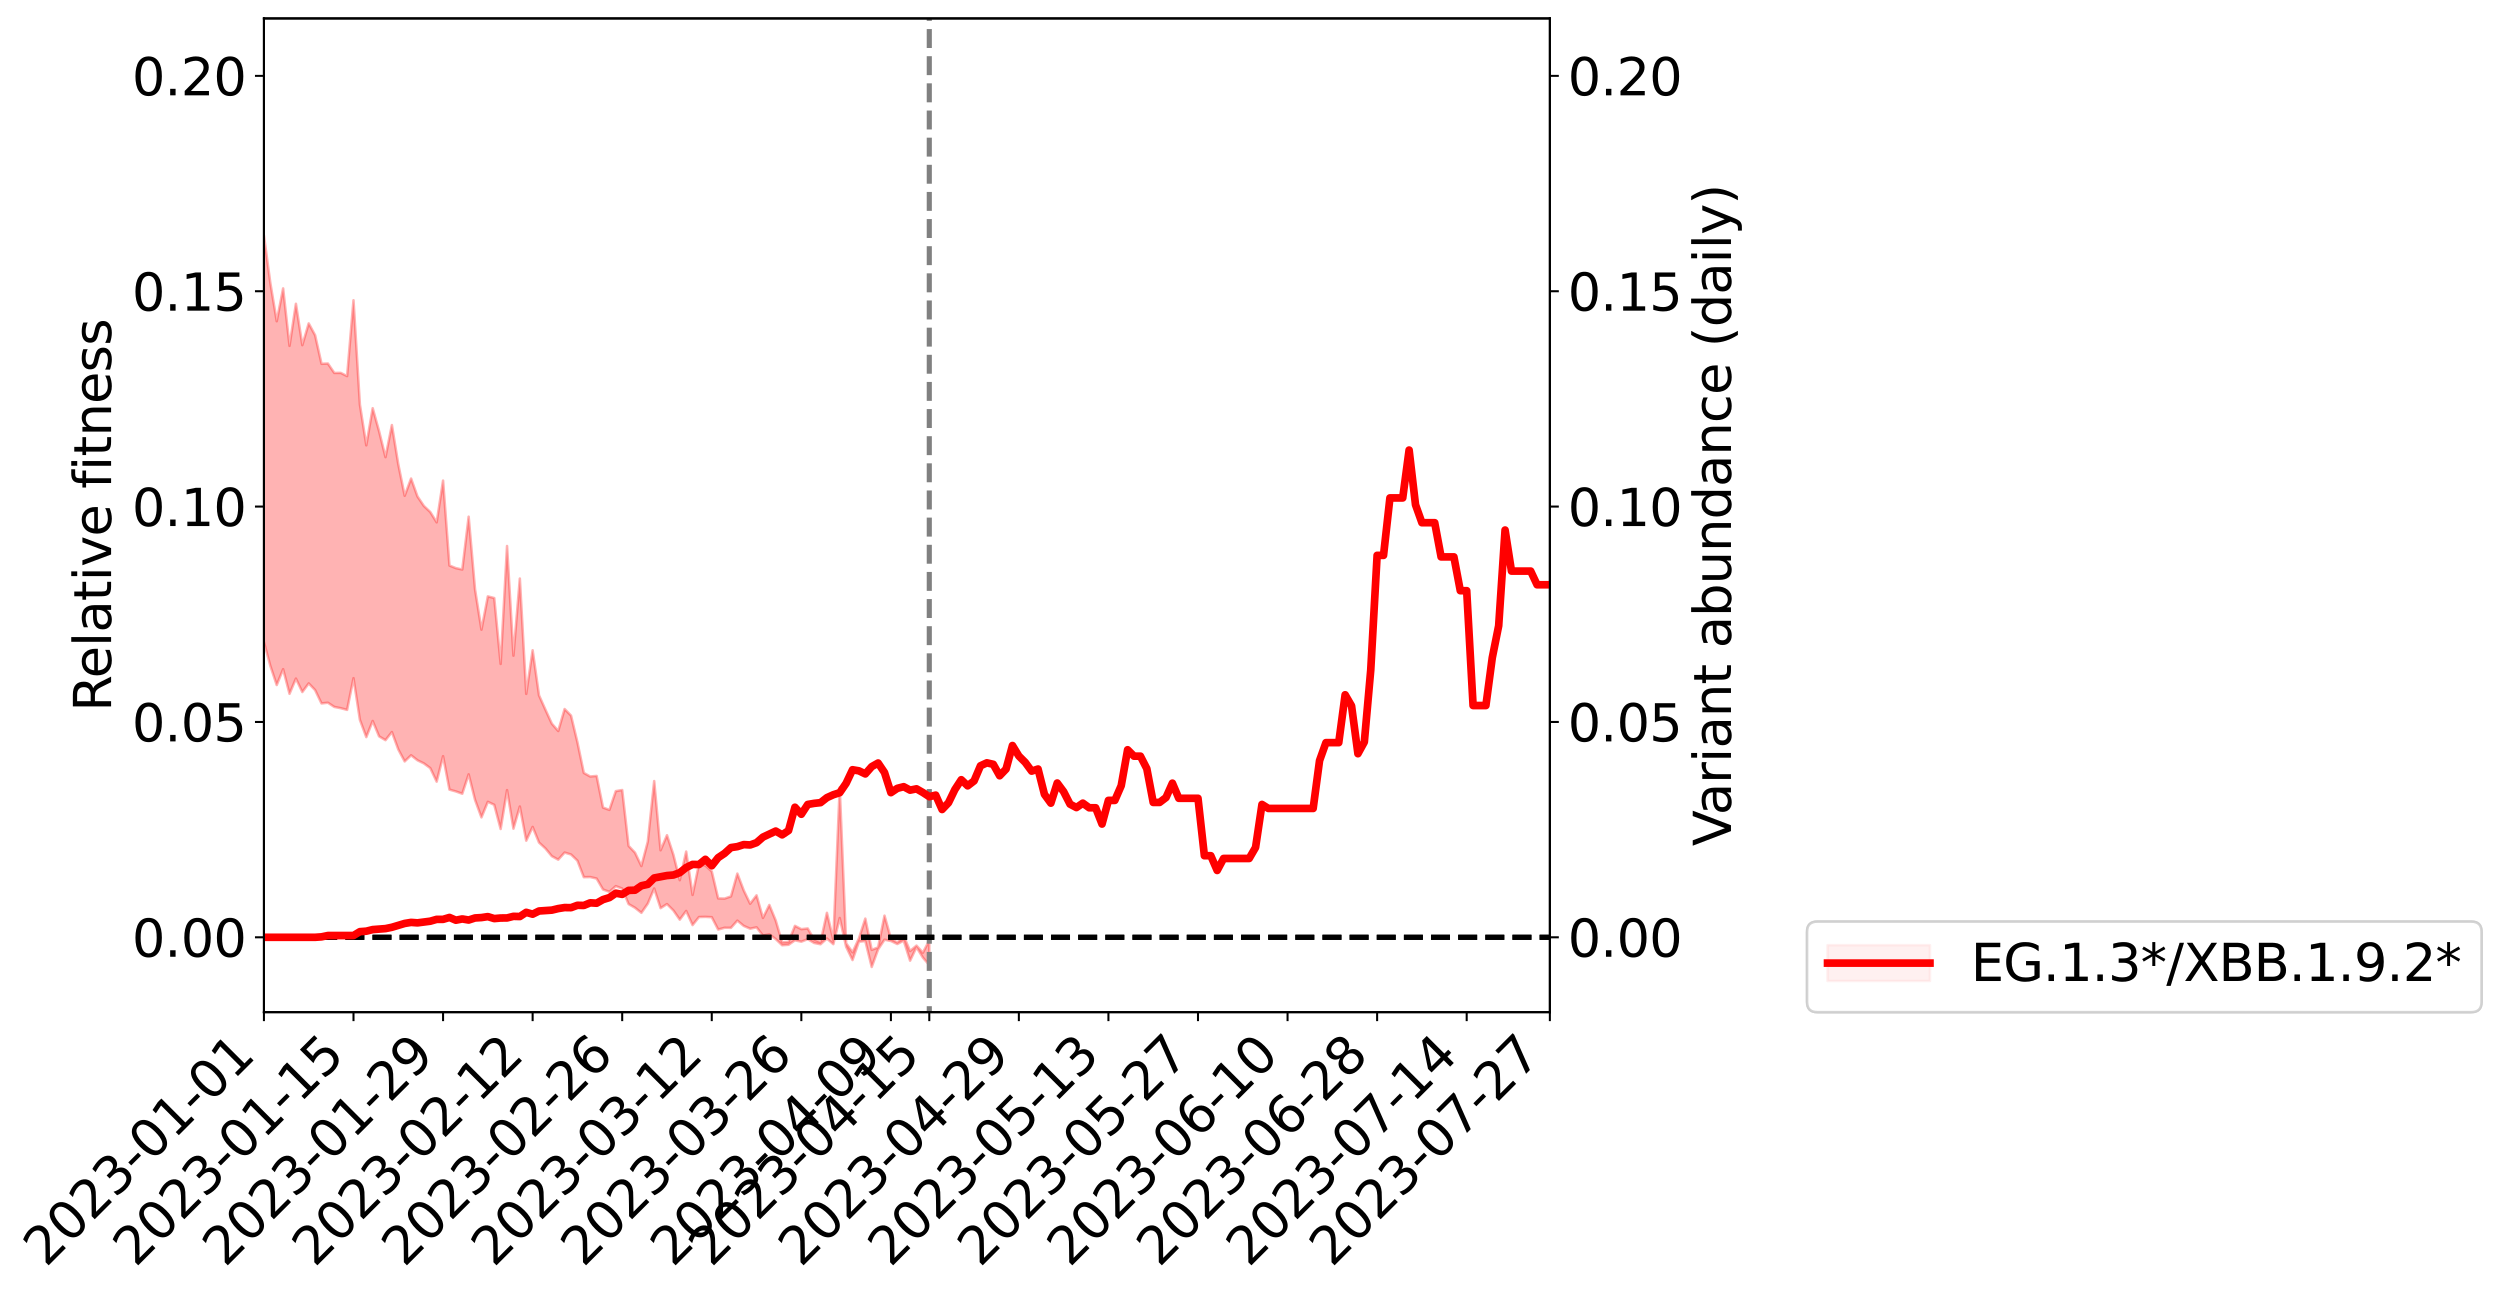 <?xml version="1.0" encoding="utf-8" standalone="no"?>
<!DOCTYPE svg PUBLIC "-//W3C//DTD SVG 1.1//EN"
  "http://www.w3.org/Graphics/SVG/1.1/DTD/svg11.dtd">
<svg xmlns:xlink="http://www.w3.org/1999/xlink" width="976.337pt" height="505.355pt" viewBox="0 0 976.337 505.355" xmlns="http://www.w3.org/2000/svg" version="1.1">
 <defs>
  <style type="text/css">*{stroke-linejoin: round; stroke-linecap: butt}</style>
 </defs>
 <g id="figure_1">
  <g id="patch_1">
   <path d="M 0 505.355 
L 976.337 505.355 
L 976.337 -0 
L 0 -0 
z
" style="fill: #ffffff"/>
  </g>
  <g id="axes_1">
   <g id="patch_2">
    <path d="M 103.075 395.28 
L 605.275 395.28 
L 605.275 7.2 
L 103.075 7.2 
z
" style="fill: #ffffff"/>
   </g>
   <g id="PolyCollection_1">
    <path d="M -1268.606 365.937 
L -1268.606 365.96 
L -1266.107 365.845 
L -1263.609 365.743 
L -1261.11 365.615 
L -1258.612 365.527 
L -1256.113 365.415 
L -1253.615 365.29 
L -1251.116 365.175 
L -1248.618 365.066 
L -1246.119 364.968 
L -1243.621 364.857 
L -1241.122 364.741 
L -1238.624 364.628 
L -1236.125 364.492 
L -1233.627 364.376 
L -1231.128 364.242 
L -1228.63 364.126 
L -1226.131 363.972 
L -1223.633 363.843 
L -1221.134 363.719 
L -1218.636 363.574 
L -1216.137 363.431 
L -1213.639 363.292 
L -1211.14 363.126 
L -1208.642 362.978 
L -1206.143 362.808 
L -1203.645 362.635 
L -1201.146 362.444 
L -1198.648 362.248 
L -1196.149 362.056 
L -1193.651 361.835 
L -1191.152 361.586 
L -1188.654 361.362 
L -1186.155 361.109 
L -1183.657 360.822 
L -1181.158 360.553 
L -1178.659 360.239 
L -1176.161 359.92 
L -1173.662 359.59 
L -1171.164 359.242 
L -1168.665 358.858 
L -1166.167 358.448 
L -1163.668 358.015 
L -1161.17 357.595 
L -1158.671 357.105 
L -1156.173 356.636 
L -1153.674 356.137 
L -1151.176 355.635 
L -1148.677 355.096 
L -1146.179 354.514 
L -1143.68 353.971 
L -1141.182 353.37 
L -1138.683 352.748 
L -1136.185 352.136 
L -1133.686 351.529 
L -1131.188 350.874 
L -1128.689 350.211 
L -1126.191 349.549 
L -1123.692 348.86 
L -1121.194 348.162 
L -1118.695 347.466 
L -1116.197 346.747 
L -1113.698 346.026 
L -1111.2 345.314 
L -1108.701 344.575 
L -1106.203 343.787 
L -1103.704 343.022 
L -1101.206 342.258 
L -1098.707 341.505 
L -1096.209 340.723 
L -1093.71 339.958 
L -1091.212 339.181 
L -1088.713 338.474 
L -1086.215 337.652 
L -1083.716 336.932 
L -1081.218 336.149 
L -1078.719 335.404 
L -1076.221 334.633 
L -1073.722 333.935 
L -1071.224 333.143 
L -1068.725 332.397 
L -1066.227 331.701 
L -1063.728 330.947 
L -1061.23 330.232 
L -1058.731 329.49 
L -1056.233 328.74 
L -1053.734 328.017 
L -1051.236 327.308 
L -1048.737 326.549 
L -1046.239 325.827 
L -1043.74 325.09 
L -1041.242 324.364 
L -1038.743 323.653 
L -1036.245 322.926 
L -1033.746 322.192 
L -1031.248 321.525 
L -1028.749 320.779 
L -1026.251 320.062 
L -1023.752 319.356 
L -1021.254 318.649 
L -1018.755 317.945 
L -1016.257 317.233 
L -1013.758 316.551 
L -1011.259 315.845 
L -1008.761 315.123 
L -1006.262 314.393 
L -1003.764 313.657 
L -1001.265 312.964 
L -998.767 312.207 
L -996.268 311.403 
L -993.77 310.645 
L -991.271 309.849 
L -988.773 309.041 
L -986.274 308.19 
L -983.776 307.324 
L -981.277 306.515 
L -978.779 305.6 
L -976.28 304.727 
L -973.782 303.791 
L -971.283 302.926 
L -968.785 301.918 
L -966.286 300.929 
L -963.788 299.964 
L -961.289 298.983 
L -958.791 297.973 
L -956.292 296.92 
L -953.794 295.927 
L -951.295 294.799 
L -948.797 293.798 
L -946.298 292.637 
L -943.8 291.509 
L -941.301 290.405 
L -938.803 289.342 
L -936.304 288.112 
L -933.806 286.993 
L -931.307 285.589 
L -928.809 284.369 
L -926.31 283.226 
L -923.812 281.943 
L -921.313 280.627 
L -918.815 279.123 
L -916.316 277.705 
L -913.818 276.505 
L -911.319 274.657 
L -908.821 273.15 
L -906.322 271.61 
L -903.824 270.013 
L -901.325 268.204 
L -898.827 266.493 
L -896.328 265.169 
L -893.83 263.51 
L -891.331 260.861 
L -888.833 258.608 
L -886.334 257.042 
L -883.836 254.916 
L -881.337 253.378 
L -878.839 251.957 
L -876.34 249.963 
L -873.842 247.233 
L -871.343 245.58 
L -868.845 244.672 
L -866.346 242.654 
L -863.848 241.919 
L -861.349 240.611 
L -858.851 238.204 
L -856.352 238.272 
L -853.854 239.1 
L -851.355 240.98 
L -848.857 238.656 
L -846.358 242.98 
L -843.859 243.878 
L -841.361 237.855 
L -838.862 239.463 
L -836.364 242.028 
L -833.865 240.414 
L -831.367 240.04 
L -828.868 251.291 
L -826.37 267.319 
L -823.871 275.295 
L -821.373 257.858 
L -818.874 266.816 
L -816.376 278.56 
L -813.877 277.896 
L -811.379 301.805 
L -808.88 298.588 
L -806.382 291.329 
L -803.883 273.277 
L -801.385 290.337 
L -798.886 300.621 
L -796.388 296.404 
L -793.889 299.133 
L -791.391 308.855 
L -788.892 307.641 
L -786.394 299.393 
L -783.895 309.925 
L -781.397 312.078 
L -778.898 308.428 
L -776.4 315.149 
L -773.901 317.663 
L -771.403 317.097 
L -768.904 315.176 
L -766.406 317.45 
L -763.907 315.319 
L -761.409 315.608 
L -758.91 317.781 
L -756.412 315.922 
L -753.913 317.033 
L -751.415 317.184 
L -748.916 315.701 
L -746.418 316.379 
L -743.919 314.2 
L -741.421 314.448 
L -738.922 315.175 
L -736.424 315.303 
L -733.925 314.286 
L -731.427 313.429 
L -728.928 313.277 
L -726.43 312.317 
L -723.931 312.237 
L -721.433 312.121 
L -718.934 310.614 
L -716.436 311.437 
L -713.937 310.459 
L -711.439 310.071 
L -708.94 310.162 
L -706.442 309.194 
L -703.943 308.993 
L -701.445 309.387 
L -698.946 309.99 
L -696.448 308.344 
L -693.949 308.083 
L -691.451 307.553 
L -688.952 310.461 
L -686.454 310.521 
L -683.955 311.618 
L -681.457 308.82 
L -678.958 307.088 
L -676.459 307.599 
L -673.961 309.469 
L -671.462 309.729 
L -668.964 306.311 
L -666.465 309.074 
L -663.967 308.276 
L -661.468 307.713 
L -658.97 306.06 
L -656.471 307.206 
L -653.973 306.327 
L -651.474 306.894 
L -648.976 305.73 
L -646.477 304.767 
L -643.979 303.158 
L -641.48 302.288 
L -638.982 301.469 
L -636.483 300.407 
L -633.985 300.001 
L -631.486 298.976 
L -628.988 297.877 
L -626.489 295.369 
L -623.991 293.401 
L -621.492 292.367 
L -618.994 290.227 
L -616.495 289.574 
L -613.997 287.638 
L -611.498 284.919 
L -609 282.6 
L -606.501 280.764 
L -604.003 277.949 
L -601.504 276.092 
L -599.006 273.534 
L -596.507 271.231 
L -594.009 268.413 
L -591.51 266.032 
L -589.012 262.906 
L -586.513 260.371 
L -584.015 257.638 
L -581.516 254.114 
L -579.018 250.802 
L -576.519 248.317 
L -574.021 245.561 
L -571.522 242.198 
L -569.024 239.461 
L -566.525 236.199 
L -564.027 231.647 
L -561.528 229.468 
L -559.03 225.541 
L -556.531 222.453 
L -554.033 219.094 
L -551.534 215.435 
L -549.036 211.695 
L -546.537 208.245 
L -544.039 203.712 
L -541.54 200.757 
L -539.042 196.313 
L -536.543 193.302 
L -534.045 188.848 
L -531.546 184.602 
L -529.048 180.697 
L -526.549 177.505 
L -524.051 172.505 
L -521.552 168.989 
L -519.054 164.486 
L -516.555 160.739 
L -514.057 156.01 
L -511.558 151.81 
L -509.059 150.896 
L -506.561 143.365 
L -504.062 141.857 
L -501.564 137.125 
L -499.065 133.735 
L -496.567 129.81 
L -494.068 125.649 
L -491.57 121.846 
L -489.071 118.159 
L -486.573 114.663 
L -484.074 111.152 
L -481.576 113.007 
L -479.077 103.579 
L -476.579 100.874 
L -474.08 107.732 
L -471.582 96.464 
L -469.083 97.796 
L -466.585 96.145 
L -464.086 90.072 
L -461.588 90.587 
L -459.089 95.617 
L -456.591 91.18 
L -454.092 88.928 
L -451.594 91.943 
L -449.095 90.287 
L -446.597 92.261 
L -444.098 95.08 
L -441.6 100.163 
L -439.101 112.414 
L -436.603 109.218 
L -434.104 115.735 
L -431.606 121.094 
L -429.107 123.852 
L -426.609 130.994 
L -424.11 137.416 
L -421.612 126.902 
L -419.113 138.381 
L -416.615 152.565 
L -414.116 159.457 
L -411.618 162.664 
L -409.119 181.43 
L -406.621 183.037 
L -404.122 188.227 
L -401.624 186.963 
L -399.125 202.817 
L -396.627 198.037 
L -394.128 195.367 
L -391.63 208.918 
L -389.131 218.569 
L -386.633 217.827 
L -384.134 223.591 
L -381.636 225.523 
L -379.137 225.951 
L -376.639 226.029 
L -374.14 229.252 
L -371.642 231.104 
L -369.143 240.955 
L -366.645 236.016 
L -364.146 244.594 
L -361.648 242.739 
L -359.149 241.65 
L -356.651 245.153 
L -354.152 248.277 
L -351.654 244.438 
L -349.155 246.396 
L -346.657 246.559 
L -344.158 251.21 
L -341.659 248.949 
L -339.161 247.898 
L -336.662 249.228 
L -334.164 251.44 
L -331.665 250.326 
L -329.167 248.084 
L -326.668 249.277 
L -324.17 245.867 
L -321.671 246.152 
L -319.173 251.58 
L -316.674 251.153 
L -314.176 247.92 
L -311.677 247.018 
L -309.179 247.23 
L -306.68 243.712 
L -304.182 244.352 
L -301.683 244.156 
L -299.185 243.254 
L -296.686 242.152 
L -294.188 239.876 
L -291.689 240.896 
L -289.191 239.293 
L -286.692 238.776 
L -284.194 237.825 
L -281.695 237.707 
L -279.197 235.912 
L -276.698 232.831 
L -274.2 232.506 
L -271.701 229.974 
L -269.203 226.409 
L -266.704 228.713 
L -264.206 223.934 
L -261.707 225.7 
L -259.209 224.668 
L -256.71 224.848 
L -254.212 221.747 
L -251.713 221.402 
L -249.215 220.851 
L -246.716 217.049 
L -244.218 217.856 
L -241.719 217.423 
L -239.221 217.171 
L -236.722 215.317 
L -234.224 216.042 
L -231.725 214.146 
L -229.227 212.342 
L -226.728 209.547 
L -224.23 208.604 
L -221.731 207.96 
L -219.233 206.001 
L -216.734 206.22 
L -214.236 205.237 
L -211.737 203.499 
L -209.239 203.513 
L -206.74 201.555 
L -204.242 203.099 
L -201.743 201.728 
L -199.245 201.754 
L -196.746 199.345 
L -194.248 196.073 
L -191.749 198.798 
L -189.251 198.68 
L -186.752 197.601 
L -184.254 196.485 
L -181.755 194.208 
L -179.257 193.68 
L -176.758 192.426 
L -174.259 192.601 
L -171.761 192.123 
L -169.262 189.964 
L -166.764 186.905 
L -164.265 190.858 
L -161.767 189.907 
L -159.268 187.314 
L -156.77 188.956 
L -154.271 184.321 
L -151.773 184.884 
L -149.274 185.176 
L -146.776 182.035 
L -144.277 187.376 
L -141.779 182.016 
L -139.28 179.295 
L -136.782 182.789 
L -134.283 183.739 
L -131.785 182.039 
L -129.286 183.406 
L -126.788 180.958 
L -124.289 185.759 
L -121.791 183.344 
L -119.292 184.349 
L -116.794 181.106 
L -114.295 178.206 
L -111.797 181.956 
L -109.298 188.661 
L -106.8 181.08 
L -104.301 181.533 
L -101.803 178.717 
L -99.304 180.086 
L -96.806 179.736 
L -94.307 178.006 
L -91.809 177.377 
L -89.31 180.654 
L -86.812 178.988 
L -84.313 181.985 
L -81.815 182.569 
L -79.316 173.965 
L -76.818 177.558 
L -74.319 177.889 
L -71.821 178.526 
L -69.322 179.094 
L -66.824 184.658 
L -64.325 186.9 
L -61.827 186.683 
L -59.328 192.804 
L -56.83 202.922 
L -54.331 190.938 
L -51.833 190.828 
L -49.334 191.108 
L -46.836 195.129 
L -44.337 196.068 
L -41.839 196.062 
L -39.34 204.775 
L -36.842 208.002 
L -34.343 198.145 
L -31.845 207.1 
L -29.346 202.71 
L -26.848 199.986 
L -24.349 210.877 
L -21.851 208.738 
L -19.352 215.787 
L -16.854 213.683 
L -14.355 208.98 
L -11.857 213.423 
L -9.358 213.477 
L -6.859 217.851 
L -4.361 215.186 
L -1.862 222.368 
L 0.636 217.313 
L 3.135 221.14 
L 5.633 220.443 
L 8.132 224.65 
L 10.63 218.037 
L 13.129 225.251 
L 15.627 224.917 
L 18.126 229.868 
L 20.624 232.513 
L 23.123 232.596 
L 25.621 231.414 
L 28.12 234.626 
L 30.618 237.032 
L 33.117 235.002 
L 35.615 234.28 
L 38.114 237.102 
L 40.612 239.668 
L 43.111 235.385 
L 45.609 232.929 
L 48.108 242.904 
L 50.606 247.451 
L 53.105 237.347 
L 55.603 240.386 
L 58.102 241.928 
L 60.6 242.697 
L 63.099 247.833 
L 65.597 247.207 
L 68.096 245.156 
L 70.594 247.397 
L 73.093 248.026 
L 75.591 242.579 
L 78.09 245.37 
L 80.588 243.678 
L 83.087 251.268 
L 85.585 260.617 
L 88.084 259.304 
L 90.582 251.93 
L 93.081 251.152 
L 95.579 252.19 
L 98.078 252.565 
L 100.576 259.492 
L 103.075 250.742 
L 105.573 260.034 
L 108.072 267.523 
L 110.57 261.342 
L 113.069 270.955 
L 115.567 265.011 
L 118.066 270.265 
L 120.564 266.889 
L 123.063 269.505 
L 125.561 274.71 
L 128.06 274.437 
L 130.558 276.076 
L 133.057 276.568 
L 135.555 277.23 
L 138.054 264.852 
L 140.552 281.109 
L 143.051 287.866 
L 145.549 281.572 
L 148.048 287.57 
L 150.546 289.06 
L 153.045 285.887 
L 155.543 292.67 
L 158.042 297.362 
L 160.541 294.962 
L 163.039 296.918 
L 165.538 298.138 
L 168.036 299.972 
L 170.535 305.26 
L 173.033 295.324 
L 175.532 308.377 
L 178.03 309.084 
L 180.529 309.973 
L 183.027 302.404 
L 185.526 312.399 
L 188.024 319.212 
L 190.523 313.138 
L 193.021 314.315 
L 195.52 323.753 
L 198.018 308.571 
L 200.517 323.623 
L 203.015 314.974 
L 205.514 328.309 
L 208.012 322.945 
L 210.511 329.044 
L 213.009 331.351 
L 215.508 334.371 
L 218.006 335.734 
L 220.505 332.948 
L 223.003 333.712 
L 225.502 336.121 
L 228 342.567 
L 230.499 342.522 
L 232.997 343.099 
L 235.496 347.376 
L 237.994 348.285 
L 240.493 346.066 
L 242.991 347.002 
L 245.49 353.074 
L 247.988 354.514 
L 250.487 356.492 
L 252.985 352.896 
L 255.484 346.991 
L 257.982 354.67 
L 260.481 353.073 
L 262.979 355.565 
L 265.478 359.157 
L 267.976 355.76 
L 270.475 361.278 
L 272.973 358.141 
L 275.472 358.069 
L 277.97 358.2 
L 280.469 363.02 
L 282.967 362.324 
L 285.466 362.355 
L 287.964 359.539 
L 290.463 361.603 
L 292.961 362.69 
L 295.46 362.147 
L 297.958 365.357 
L 300.457 364.901 
L 302.955 366.748 
L 305.454 369.149 
L 307.952 368.972 
L 310.451 367.224 
L 312.949 367.758 
L 315.448 366.759 
L 317.946 368.259 
L 320.445 368.764 
L 322.943 366.509 
L 325.442 368.729 
L 327.941 358.513 
L 330.439 369.735 
L 332.938 374.928 
L 335.436 367.763 
L 337.935 367.493 
L 340.433 377.64 
L 342.932 370.772 
L 345.43 366.986 
L 347.929 367.481 
L 350.427 368.674 
L 352.926 367.338 
L 355.424 375.178 
L 357.923 369.891 
L 360.421 373.979 
L 362.92 376.876 
L 362.92 367.258 
L 362.92 367.258 
L 360.421 372.068 
L 357.923 369.296 
L 355.424 371.409 
L 352.926 365.544 
L 350.427 368.158 
L 347.929 366.494 
L 345.43 357.596 
L 342.932 369.997 
L 340.433 370.966 
L 337.935 358.75 
L 335.436 366.491 
L 332.938 371.92 
L 330.439 368.368 
L 327.941 307.508 
L 325.442 367.084 
L 322.943 356.489 
L 320.445 367.986 
L 317.946 366.906 
L 315.448 362.6 
L 312.949 362.876 
L 310.451 361.581 
L 307.952 367.851 
L 305.454 367.987 
L 302.955 359.508 
L 300.457 353.428 
L 297.958 358.478 
L 295.46 349.666 
L 292.961 352.944 
L 290.463 347.748 
L 287.964 341.165 
L 285.466 350.075 
L 282.967 350.933 
L 280.469 350.857 
L 277.97 340.332 
L 275.472 338.036 
L 272.973 337.479 
L 270.475 349.5 
L 267.976 332.564 
L 265.478 343.755 
L 262.979 333.789 
L 260.481 326.188 
L 257.982 332.069 
L 255.484 305.036 
L 252.985 328.709 
L 250.487 338.217 
L 247.988 332.999 
L 245.49 330.352 
L 242.991 308.537 
L 240.493 308.964 
L 237.994 316.29 
L 235.496 315.376 
L 232.997 303.034 
L 230.499 303.25 
L 228 301.85 
L 225.502 289.869 
L 223.003 279.461 
L 220.505 276.906 
L 218.006 285.483 
L 215.508 282.615 
L 213.009 277.153 
L 210.511 271.571 
L 208.012 253.951 
L 205.514 270.986 
L 203.015 225.942 
L 200.517 256.062 
L 198.018 213.234 
L 195.52 259.292 
L 193.021 233.56 
L 190.523 232.913 
L 188.024 245.908 
L 185.526 230.233 
L 183.027 201.783 
L 180.529 222.417 
L 178.03 221.876 
L 175.532 220.859 
L 173.033 187.687 
L 170.535 203.994 
L 168.036 199.966 
L 165.538 197.598 
L 163.039 193.881 
L 160.541 186.894 
L 158.042 193.619 
L 155.543 181.297 
L 153.045 165.999 
L 150.546 178.528 
L 148.048 168.413 
L 145.549 159.426 
L 143.051 173.921 
L 140.552 158.02 
L 138.054 117.26 
L 135.555 146.88 
L 133.057 145.622 
L 130.558 145.646 
L 128.06 141.978 
L 125.561 142.077 
L 123.063 130.921 
L 120.564 126.305 
L 118.066 134.794 
L 115.567 118.632 
L 113.069 135.07 
L 110.57 112.633 
L 108.072 125.453 
L 105.573 110.493 
L 103.075 91.981 
L 100.576 108.883 
L 98.078 92.682 
L 95.579 93.76 
L 93.081 93.013 
L 90.582 94.554 
L 88.084 109.818 
L 85.585 113.419 
L 83.087 95.014 
L 80.588 76.164 
L 78.09 81.408 
L 75.591 77.578 
L 73.093 89.363 
L 70.594 88.107 
L 68.096 83.33 
L 65.597 89.454 
L 63.099 88.948 
L 60.6 79.353 
L 58.102 80.494 
L 55.603 76.775 
L 53.105 72.198 
L 50.606 93.813 
L 48.108 81.65 
L 45.609 64.992 
L 43.111 72.992 
L 40.612 80.144 
L 38.114 75.439 
L 35.615 71.825 
L 33.117 74.683 
L 30.618 82.253 
L 28.12 74.113 
L 25.621 71.138 
L 23.123 74.51 
L 20.624 69.426 
L 18.126 71.112 
L 15.627 60.847 
L 13.129 64.644 
L 10.63 52.119 
L 8.132 63.008 
L 5.633 57.971 
L 3.135 61.057 
L 0.636 57.684 
L -1.862 64.375 
L -4.361 53.178 
L -6.859 60.366 
L -9.358 53.349 
L -11.857 54.828 
L -14.355 49.357 
L -16.854 52.423 
L -19.352 60.575 
L -21.851 52.946 
L -24.349 54.982 
L -26.848 39.85 
L -29.346 47.067 
L -31.845 50.809 
L -34.343 39.206 
L -36.842 52.514 
L -39.34 53.714 
L -41.839 38.996 
L -44.337 39.459 
L -46.836 38.614 
L -49.334 33.456 
L -51.833 37.378 
L -54.331 36.259 
L -56.83 54.007 
L -59.328 42.166 
L -61.827 33.496 
L -64.325 33.995 
L -66.824 31.649 
L -69.322 26.543 
L -71.821 28.756 
L -74.319 25.424 
L -76.818 29.81 
L -79.316 24.84 
L -81.815 35.153 
L -84.313 36.798 
L -86.812 34.797 
L -89.31 37.329 
L -91.809 33.813 
L -94.307 37.082 
L -96.806 39.102 
L -99.304 44.088 
L -101.803 40.594 
L -104.301 46.135 
L -106.8 45.351 
L -109.298 55.445 
L -111.797 49.065 
L -114.295 45.778 
L -116.794 50.225 
L -119.292 52.365 
L -121.791 52.74 
L -124.289 58.654 
L -126.788 53.935 
L -129.286 57.962 
L -131.785 56.309 
L -134.283 57.403 
L -136.782 55.93 
L -139.28 53.686 
L -141.779 58.421 
L -144.277 64.667 
L -146.776 58.597 
L -149.274 62.298 
L -151.773 60.883 
L -154.271 63.05 
L -156.77 67.888 
L -159.268 66.415 
L -161.767 70.354 
L -164.265 71.483 
L -166.764 67.297 
L -169.262 69.944 
L -171.761 72.877 
L -174.259 74.003 
L -176.758 73.99 
L -179.257 76.098 
L -181.755 75.879 
L -184.254 78.955 
L -186.752 79.877 
L -189.251 80.639 
L -191.749 81.396 
L -194.248 76.171 
L -196.746 82.118 
L -199.245 84.543 
L -201.743 83.954 
L -204.242 84.212 
L -206.74 84.313 
L -209.239 86.084 
L -211.737 85.577 
L -214.236 88.199 
L -216.734 89.144 
L -219.233 88.569 
L -221.731 89.547 
L -224.23 90.854 
L -226.728 92.207 
L -229.227 96.703 
L -231.725 97.779 
L -234.224 99.971 
L -236.722 98.892 
L -239.221 101.005 
L -241.719 101.229 
L -244.218 101.895 
L -246.716 99.64 
L -249.215 105.98 
L -251.713 106.564 
L -254.212 107.017 
L -256.71 110.847 
L -259.209 110.625 
L -261.707 112.248 
L -264.206 110.377 
L -266.704 115.644 
L -269.203 114.158 
L -271.701 119.246 
L -274.2 122.88 
L -276.698 123.976 
L -279.197 128.53 
L -281.695 132.105 
L -284.194 132.045 
L -286.692 134.268 
L -289.191 134.953 
L -291.689 137.848 
L -294.188 137.101 
L -296.686 141.104 
L -299.185 144.113 
L -301.683 145.922 
L -304.182 147.027 
L -306.68 147.916 
L -309.179 152.231 
L -311.677 153.299 
L -314.176 155.989 
L -316.674 159.921 
L -319.173 161.216 
L -321.671 157.816 
L -324.17 158.933 
L -326.668 163.232 
L -329.167 163.785 
L -331.665 166.758 
L -334.164 168.922 
L -336.662 167.841 
L -339.161 169.186 
L -341.659 170.857 
L -344.158 173.816 
L -346.657 170.637 
L -349.155 172.093 
L -351.654 172.155 
L -354.152 176.339 
L -356.651 175.879 
L -359.149 173.637 
L -361.648 175.885 
L -364.146 178.198 
L -366.645 172.302 
L -369.143 177.822 
L -371.642 170.889 
L -374.14 170.651 
L -376.639 169.326 
L -379.137 171.066 
L -381.636 171.639 
L -384.134 170.882 
L -386.633 167.642 
L -389.131 170.327 
L -391.63 162.62 
L -394.128 155.032 
L -396.627 157.125 
L -399.125 161.4 
L -401.624 150.618 
L -404.122 151.285 
L -406.621 148.522 
L -409.119 147.865 
L -411.618 133.016 
L -414.116 131.878 
L -416.615 126.504 
L -419.113 114.886 
L -421.612 106.641 
L -424.11 115.91 
L -426.609 111.788 
L -429.107 104.582 
L -431.606 101.492 
L -434.104 96.278 
L -436.603 89.471 
L -439.101 93.146 
L -441.6 80.123 
L -444.098 75.488 
L -446.597 72.418 
L -449.095 70.618 
L -451.594 72.284 
L -454.092 69.236 
L -456.591 71.626 
L -459.089 76.463 
L -461.588 70.97 
L -464.086 70.651 
L -466.585 77.705 
L -469.083 79.667 
L -471.582 77.685 
L -474.08 90.03 
L -476.579 82.751 
L -479.077 86.346 
L -481.576 96.353 
L -484.074 94.573 
L -486.573 98.372 
L -489.071 102.049 
L -491.57 105.905 
L -494.068 109.742 
L -496.567 113.703 
L -499.065 117.549 
L -501.564 120.865 
L -504.062 125.322 
L -506.561 126.715 
L -509.059 134.244 
L -511.558 134.862 
L -514.057 138.895 
L -516.555 143.337 
L -519.054 146.803 
L -521.552 151.025 
L -524.051 154.414 
L -526.549 159.167 
L -529.048 162.184 
L -531.546 165.781 
L -534.045 169.928 
L -536.543 174.144 
L -539.042 176.856 
L -541.54 180.929 
L -544.039 183.817 
L -546.537 187.984 
L -549.036 191.286 
L -551.534 194.566 
L -554.033 198.155 
L -556.531 201.369 
L -559.03 204.146 
L -561.528 207.645 
L -564.027 209.578 
L -566.525 213.812 
L -569.024 216.764 
L -571.522 219.397 
L -574.021 222.542 
L -576.519 224.576 
L -579.018 227.392 
L -581.516 230.269 
L -584.015 233.403 
L -586.513 235.858 
L -589.012 238.27 
L -591.51 240.874 
L -594.009 243.381 
L -596.507 246.058 
L -599.006 248.236 
L -601.504 250.581 
L -604.003 252.53 
L -606.501 255.142 
L -609 257.081 
L -611.498 259.244 
L -613.997 261.886 
L -616.495 263.764 
L -618.994 264.427 
L -621.492 266.603 
L -623.991 267.786 
L -626.489 269.878 
L -628.988 272.284 
L -631.486 273.58 
L -633.985 274.79 
L -636.483 275.113 
L -638.982 276.356 
L -641.48 277.125 
L -643.979 277.943 
L -646.477 279.638 
L -648.976 280.647 
L -651.474 282.061 
L -653.973 281.329 
L -656.471 282.111 
L -658.97 280.923 
L -661.468 282.826 
L -663.967 283.122 
L -666.465 284.507 
L -668.964 281.563 
L -671.462 285.112 
L -673.961 284.815 
L -676.459 282.756 
L -678.958 282.213 
L -681.457 284.021 
L -683.955 287.164 
L -686.454 285.894 
L -688.952 285.782 
L -691.451 282.528 
L -693.949 282.426 
L -696.448 283.279 
L -698.946 285.159 
L -701.445 284.444 
L -703.943 283.954 
L -706.442 284.173 
L -708.94 285.277 
L -711.439 284.903 
L -713.937 285.563 
L -716.436 286.725 
L -718.934 285.73 
L -721.433 287.455 
L -723.931 287.629 
L -726.43 287.741 
L -728.928 288.792 
L -731.427 288.975 
L -733.925 290.151 
L -736.424 291.447 
L -738.922 291.361 
L -741.421 290.687 
L -743.919 290.173 
L -746.418 293.042 
L -748.916 292.424 
L -751.415 294.32 
L -753.913 294.258 
L -756.412 293.394 
L -758.91 295.276 
L -761.409 293.343 
L -763.907 293.345 
L -766.406 295.768 
L -768.904 293.876 
L -771.403 296.167 
L -773.901 296.85 
L -776.4 294.775 
L -778.898 288.338 
L -781.397 292.344 
L -783.895 290.333 
L -786.394 280.806 
L -788.892 288.826 
L -791.391 290.435 
L -793.889 281.632 
L -796.388 279.195 
L -798.886 283.857 
L -801.385 274.329 
L -803.883 258.124 
L -806.382 275.996 
L -808.88 283.217 
L -811.379 286.795 
L -813.877 264.166 
L -816.376 265.131 
L -818.874 253.834 
L -821.373 245.01 
L -823.871 262.981 
L -826.37 255.342 
L -828.868 239.46 
L -831.367 228.244 
L -833.865 229.047 
L -836.364 231.118 
L -838.862 228.826 
L -841.361 227.538 
L -843.859 234.148 
L -846.358 233.502 
L -848.857 229.388 
L -851.355 232.12 
L -853.854 230.526 
L -856.352 230.015 
L -858.851 230.341 
L -861.349 233.042 
L -863.848 234.722 
L -866.346 235.761 
L -868.845 238.143 
L -871.343 239.355 
L -873.842 241.293 
L -876.34 244.259 
L -878.839 246.648 
L -881.337 248.301 
L -883.836 250.137 
L -886.334 252.491 
L -888.833 254.043 
L -891.331 256.301 
L -893.83 259.006 
L -896.328 260.658 
L -898.827 261.822 
L -901.325 263.517 
L -903.824 265.265 
L -906.322 266.861 
L -908.821 268.389 
L -911.319 269.865 
L -913.818 271.835 
L -916.316 272.912 
L -918.815 274.361 
L -921.313 275.878 
L -923.812 277.185 
L -926.31 278.473 
L -928.809 279.566 
L -931.307 280.751 
L -933.806 282.272 
L -936.304 283.37 
L -938.803 284.63 
L -941.301 285.646 
L -943.8 286.774 
L -946.298 287.93 
L -948.797 289.104 
L -951.295 290.098 
L -953.794 291.259 
L -956.292 292.28 
L -958.791 293.371 
L -961.289 294.392 
L -963.788 295.419 
L -966.286 296.378 
L -968.785 297.396 
L -971.283 298.481 
L -973.782 299.329 
L -976.28 300.357 
L -978.779 301.258 
L -981.277 302.281 
L -983.776 303.061 
L -986.274 304.013 
L -988.773 304.909 
L -991.271 305.763 
L -993.77 306.631 
L -996.268 307.435 
L -998.767 308.37 
L -1001.265 309.213 
L -1003.764 309.911 
L -1006.262 310.737 
L -1008.761 311.562 
L -1011.259 312.383 
L -1013.758 313.177 
L -1016.257 313.919 
L -1018.755 314.734 
L -1021.254 315.535 
L -1023.752 316.34 
L -1026.251 317.144 
L -1028.749 317.969 
L -1031.248 318.827 
L -1033.746 319.571 
L -1036.245 320.419 
L -1038.743 321.253 
L -1041.242 322.055 
L -1043.74 322.883 
L -1046.239 323.728 
L -1048.737 324.549 
L -1051.236 325.411 
L -1053.734 326.2 
L -1056.233 327.005 
L -1058.731 327.856 
L -1061.23 328.679 
L -1063.728 329.463 
L -1066.227 330.292 
L -1068.725 331.052 
L -1071.224 331.864 
L -1073.722 332.727 
L -1076.221 333.474 
L -1078.719 334.307 
L -1081.218 335.098 
L -1083.716 335.927 
L -1086.215 336.682 
L -1088.713 337.559 
L -1091.212 338.293 
L -1093.71 339.111 
L -1096.209 339.913 
L -1098.707 340.735 
L -1101.206 341.519 
L -1103.704 342.316 
L -1106.203 343.116 
L -1108.701 343.942 
L -1111.2 344.712 
L -1113.698 345.448 
L -1116.197 346.195 
L -1118.695 346.928 
L -1121.194 347.633 
L -1123.692 348.349 
L -1126.191 349.056 
L -1128.689 349.732 
L -1131.188 350.414 
L -1133.686 351.092 
L -1136.185 351.711 
L -1138.683 352.339 
L -1141.182 352.991 
L -1143.68 353.609 
L -1146.179 354.165 
L -1148.677 354.773 
L -1151.176 355.33 
L -1153.674 355.844 
L -1156.173 356.358 
L -1158.671 356.838 
L -1161.17 357.353 
L -1163.668 357.782 
L -1166.167 358.232 
L -1168.665 358.657 
L -1171.164 359.051 
L -1173.662 359.411 
L -1176.161 359.74 
L -1178.659 360.065 
L -1181.158 360.387 
L -1183.657 360.656 
L -1186.155 360.954 
L -1188.654 361.209 
L -1191.152 361.429 
L -1193.651 361.685 
L -1196.149 361.91 
L -1198.648 362.099 
L -1201.146 362.299 
L -1203.645 362.494 
L -1206.143 362.667 
L -1208.642 362.84 
L -1211.14 362.985 
L -1213.639 363.157 
L -1216.137 363.296 
L -1218.636 363.442 
L -1221.134 363.593 
L -1223.633 363.719 
L -1226.131 363.851 
L -1228.63 364.021 
L -1231.128 364.143 
L -1233.627 364.291 
L -1236.125 364.409 
L -1238.624 364.563 
L -1241.122 364.687 
L -1243.621 364.815 
L -1246.119 364.93 
L -1248.618 365.033 
L -1251.116 365.15 
L -1253.615 365.277 
L -1256.113 365.4 
L -1258.612 365.506 
L -1261.11 365.593 
L -1263.609 365.715 
L -1266.107 365.816 
L -1268.606 365.937 
z
" clip-path="url(#pc493ae942f)" style="fill: #ff0000; fill-opacity: 0.3; stroke: #ff0000; stroke-opacity: 0.3"/>
   </g>
   <g id="matplotlib.axis_1">
    <g id="xtick_1">
     <g id="line2d_1">
      <defs>
       <path id="m4f1b6aa4ea" d="M 0 0 
L 0 3.5 
" style="stroke: #000000; stroke-width: 0.8"/>
      </defs>
      <g>
       <use xlink:href="#m4f1b6aa4ea" x="103.075" y="395.28" style="stroke: #000000; stroke-width: 0.8"/>
      </g>
     </g>
     <g id="text_1">
      <!-- 2023-01-01 -->
      <g transform="translate(17.946 495.214) rotate(-45) scale(0.2 -0.2)">
       <defs>
        <path id="DejaVuSans-32" d="M 1228 531 
L 3431 531 
L 3431 0 
L 469 0 
L 469 531 
Q 828 903 1448 1529 
Q 2069 2156 2228 2338 
Q 2531 2678 2651 2914 
Q 2772 3150 2772 3378 
Q 2772 3750 2511 3984 
Q 2250 4219 1831 4219 
Q 1534 4219 1204 4116 
Q 875 4013 500 3803 
L 500 4441 
Q 881 4594 1212 4672 
Q 1544 4750 1819 4750 
Q 2544 4750 2975 4387 
Q 3406 4025 3406 3419 
Q 3406 3131 3298 2873 
Q 3191 2616 2906 2266 
Q 2828 2175 2409 1742 
Q 1991 1309 1228 531 
z
" transform="scale(0.016)"/>
        <path id="DejaVuSans-30" d="M 2034 4250 
Q 1547 4250 1301 3770 
Q 1056 3291 1056 2328 
Q 1056 1369 1301 889 
Q 1547 409 2034 409 
Q 2525 409 2770 889 
Q 3016 1369 3016 2328 
Q 3016 3291 2770 3770 
Q 2525 4250 2034 4250 
z
M 2034 4750 
Q 2819 4750 3233 4129 
Q 3647 3509 3647 2328 
Q 3647 1150 3233 529 
Q 2819 -91 2034 -91 
Q 1250 -91 836 529 
Q 422 1150 422 2328 
Q 422 3509 836 4129 
Q 1250 4750 2034 4750 
z
" transform="scale(0.016)"/>
        <path id="DejaVuSans-33" d="M 2597 2516 
Q 3050 2419 3304 2112 
Q 3559 1806 3559 1356 
Q 3559 666 3084 287 
Q 2609 -91 1734 -91 
Q 1441 -91 1130 -33 
Q 819 25 488 141 
L 488 750 
Q 750 597 1062 519 
Q 1375 441 1716 441 
Q 2309 441 2620 675 
Q 2931 909 2931 1356 
Q 2931 1769 2642 2001 
Q 2353 2234 1838 2234 
L 1294 2234 
L 1294 2753 
L 1863 2753 
Q 2328 2753 2575 2939 
Q 2822 3125 2822 3475 
Q 2822 3834 2567 4026 
Q 2313 4219 1838 4219 
Q 1578 4219 1281 4162 
Q 984 4106 628 3988 
L 628 4550 
Q 988 4650 1302 4700 
Q 1616 4750 1894 4750 
Q 2613 4750 3031 4423 
Q 3450 4097 3450 3541 
Q 3450 3153 3228 2886 
Q 3006 2619 2597 2516 
z
" transform="scale(0.016)"/>
        <path id="DejaVuSans-2d" d="M 313 2009 
L 1997 2009 
L 1997 1497 
L 313 1497 
L 313 2009 
z
" transform="scale(0.016)"/>
        <path id="DejaVuSans-31" d="M 794 531 
L 1825 531 
L 1825 4091 
L 703 3866 
L 703 4441 
L 1819 4666 
L 2450 4666 
L 2450 531 
L 3481 531 
L 3481 0 
L 794 0 
L 794 531 
z
" transform="scale(0.016)"/>
       </defs>
       <use xlink:href="#DejaVuSans-32"/>
       <use xlink:href="#DejaVuSans-30" x="63.623"/>
       <use xlink:href="#DejaVuSans-32" x="127.246"/>
       <use xlink:href="#DejaVuSans-33" x="190.869"/>
       <use xlink:href="#DejaVuSans-2d" x="254.492"/>
       <use xlink:href="#DejaVuSans-30" x="290.576"/>
       <use xlink:href="#DejaVuSans-31" x="354.199"/>
       <use xlink:href="#DejaVuSans-2d" x="417.822"/>
       <use xlink:href="#DejaVuSans-30" x="453.906"/>
       <use xlink:href="#DejaVuSans-31" x="517.529"/>
      </g>
     </g>
    </g>
    <g id="xtick_2">
     <g id="line2d_2">
      <g>
       <use xlink:href="#m4f1b6aa4ea" x="138.054" y="395.28" style="stroke: #000000; stroke-width: 0.8"/>
      </g>
     </g>
     <g id="text_2">
      <!-- 2023-01-15 -->
      <g transform="translate(52.925 495.214) rotate(-45) scale(0.2 -0.2)">
       <defs>
        <path id="DejaVuSans-35" d="M 691 4666 
L 3169 4666 
L 3169 4134 
L 1269 4134 
L 1269 2991 
Q 1406 3038 1543 3061 
Q 1681 3084 1819 3084 
Q 2600 3084 3056 2656 
Q 3513 2228 3513 1497 
Q 3513 744 3044 326 
Q 2575 -91 1722 -91 
Q 1428 -91 1123 -41 
Q 819 9 494 109 
L 494 744 
Q 775 591 1075 516 
Q 1375 441 1709 441 
Q 2250 441 2565 725 
Q 2881 1009 2881 1497 
Q 2881 1984 2565 2268 
Q 2250 2553 1709 2553 
Q 1456 2553 1204 2497 
Q 953 2441 691 2322 
L 691 4666 
z
" transform="scale(0.016)"/>
       </defs>
       <use xlink:href="#DejaVuSans-32"/>
       <use xlink:href="#DejaVuSans-30" x="63.623"/>
       <use xlink:href="#DejaVuSans-32" x="127.246"/>
       <use xlink:href="#DejaVuSans-33" x="190.869"/>
       <use xlink:href="#DejaVuSans-2d" x="254.492"/>
       <use xlink:href="#DejaVuSans-30" x="290.576"/>
       <use xlink:href="#DejaVuSans-31" x="354.199"/>
       <use xlink:href="#DejaVuSans-2d" x="417.822"/>
       <use xlink:href="#DejaVuSans-31" x="453.906"/>
       <use xlink:href="#DejaVuSans-35" x="517.529"/>
      </g>
     </g>
    </g>
    <g id="xtick_3">
     <g id="line2d_3">
      <g>
       <use xlink:href="#m4f1b6aa4ea" x="173.033" y="395.28" style="stroke: #000000; stroke-width: 0.8"/>
      </g>
     </g>
     <g id="text_3">
      <!-- 2023-01-29 -->
      <g transform="translate(87.904 495.214) rotate(-45) scale(0.2 -0.2)">
       <defs>
        <path id="DejaVuSans-39" d="M 703 97 
L 703 672 
Q 941 559 1184 500 
Q 1428 441 1663 441 
Q 2288 441 2617 861 
Q 2947 1281 2994 2138 
Q 2813 1869 2534 1725 
Q 2256 1581 1919 1581 
Q 1219 1581 811 2004 
Q 403 2428 403 3163 
Q 403 3881 828 4315 
Q 1253 4750 1959 4750 
Q 2769 4750 3195 4129 
Q 3622 3509 3622 2328 
Q 3622 1225 3098 567 
Q 2575 -91 1691 -91 
Q 1453 -91 1209 -44 
Q 966 3 703 97 
z
M 1959 2075 
Q 2384 2075 2632 2365 
Q 2881 2656 2881 3163 
Q 2881 3666 2632 3958 
Q 2384 4250 1959 4250 
Q 1534 4250 1286 3958 
Q 1038 3666 1038 3163 
Q 1038 2656 1286 2365 
Q 1534 2075 1959 2075 
z
" transform="scale(0.016)"/>
       </defs>
       <use xlink:href="#DejaVuSans-32"/>
       <use xlink:href="#DejaVuSans-30" x="63.623"/>
       <use xlink:href="#DejaVuSans-32" x="127.246"/>
       <use xlink:href="#DejaVuSans-33" x="190.869"/>
       <use xlink:href="#DejaVuSans-2d" x="254.492"/>
       <use xlink:href="#DejaVuSans-30" x="290.576"/>
       <use xlink:href="#DejaVuSans-31" x="354.199"/>
       <use xlink:href="#DejaVuSans-2d" x="417.822"/>
       <use xlink:href="#DejaVuSans-32" x="453.906"/>
       <use xlink:href="#DejaVuSans-39" x="517.529"/>
      </g>
     </g>
    </g>
    <g id="xtick_4">
     <g id="line2d_4">
      <g>
       <use xlink:href="#m4f1b6aa4ea" x="208.012" y="395.28" style="stroke: #000000; stroke-width: 0.8"/>
      </g>
     </g>
     <g id="text_4">
      <!-- 2023-02-12 -->
      <g transform="translate(122.883 495.214) rotate(-45) scale(0.2 -0.2)">
       <use xlink:href="#DejaVuSans-32"/>
       <use xlink:href="#DejaVuSans-30" x="63.623"/>
       <use xlink:href="#DejaVuSans-32" x="127.246"/>
       <use xlink:href="#DejaVuSans-33" x="190.869"/>
       <use xlink:href="#DejaVuSans-2d" x="254.492"/>
       <use xlink:href="#DejaVuSans-30" x="290.576"/>
       <use xlink:href="#DejaVuSans-32" x="354.199"/>
       <use xlink:href="#DejaVuSans-2d" x="417.822"/>
       <use xlink:href="#DejaVuSans-31" x="453.906"/>
       <use xlink:href="#DejaVuSans-32" x="517.529"/>
      </g>
     </g>
    </g>
    <g id="xtick_5">
     <g id="line2d_5">
      <g>
       <use xlink:href="#m4f1b6aa4ea" x="242.991" y="395.28" style="stroke: #000000; stroke-width: 0.8"/>
      </g>
     </g>
     <g id="text_5">
      <!-- 2023-02-26 -->
      <g transform="translate(157.862 495.214) rotate(-45) scale(0.2 -0.2)">
       <defs>
        <path id="DejaVuSans-36" d="M 2113 2584 
Q 1688 2584 1439 2293 
Q 1191 2003 1191 1497 
Q 1191 994 1439 701 
Q 1688 409 2113 409 
Q 2538 409 2786 701 
Q 3034 994 3034 1497 
Q 3034 2003 2786 2293 
Q 2538 2584 2113 2584 
z
M 3366 4563 
L 3366 3988 
Q 3128 4100 2886 4159 
Q 2644 4219 2406 4219 
Q 1781 4219 1451 3797 
Q 1122 3375 1075 2522 
Q 1259 2794 1537 2939 
Q 1816 3084 2150 3084 
Q 2853 3084 3261 2657 
Q 3669 2231 3669 1497 
Q 3669 778 3244 343 
Q 2819 -91 2113 -91 
Q 1303 -91 875 529 
Q 447 1150 447 2328 
Q 447 3434 972 4092 
Q 1497 4750 2381 4750 
Q 2619 4750 2861 4703 
Q 3103 4656 3366 4563 
z
" transform="scale(0.016)"/>
       </defs>
       <use xlink:href="#DejaVuSans-32"/>
       <use xlink:href="#DejaVuSans-30" x="63.623"/>
       <use xlink:href="#DejaVuSans-32" x="127.246"/>
       <use xlink:href="#DejaVuSans-33" x="190.869"/>
       <use xlink:href="#DejaVuSans-2d" x="254.492"/>
       <use xlink:href="#DejaVuSans-30" x="290.576"/>
       <use xlink:href="#DejaVuSans-32" x="354.199"/>
       <use xlink:href="#DejaVuSans-2d" x="417.822"/>
       <use xlink:href="#DejaVuSans-32" x="453.906"/>
       <use xlink:href="#DejaVuSans-36" x="517.529"/>
      </g>
     </g>
    </g>
    <g id="xtick_6">
     <g id="line2d_6">
      <g>
       <use xlink:href="#m4f1b6aa4ea" x="277.97" y="395.28" style="stroke: #000000; stroke-width: 0.8"/>
      </g>
     </g>
     <g id="text_6">
      <!-- 2023-03-12 -->
      <g transform="translate(192.841 495.214) rotate(-45) scale(0.2 -0.2)">
       <use xlink:href="#DejaVuSans-32"/>
       <use xlink:href="#DejaVuSans-30" x="63.623"/>
       <use xlink:href="#DejaVuSans-32" x="127.246"/>
       <use xlink:href="#DejaVuSans-33" x="190.869"/>
       <use xlink:href="#DejaVuSans-2d" x="254.492"/>
       <use xlink:href="#DejaVuSans-30" x="290.576"/>
       <use xlink:href="#DejaVuSans-33" x="354.199"/>
       <use xlink:href="#DejaVuSans-2d" x="417.822"/>
       <use xlink:href="#DejaVuSans-31" x="453.906"/>
       <use xlink:href="#DejaVuSans-32" x="517.529"/>
      </g>
     </g>
    </g>
    <g id="xtick_7">
     <g id="line2d_7">
      <g>
       <use xlink:href="#m4f1b6aa4ea" x="312.949" y="395.28" style="stroke: #000000; stroke-width: 0.8"/>
      </g>
     </g>
     <g id="text_7">
      <!-- 2023-03-26 -->
      <g transform="translate(227.82 495.214) rotate(-45) scale(0.2 -0.2)">
       <use xlink:href="#DejaVuSans-32"/>
       <use xlink:href="#DejaVuSans-30" x="63.623"/>
       <use xlink:href="#DejaVuSans-32" x="127.246"/>
       <use xlink:href="#DejaVuSans-33" x="190.869"/>
       <use xlink:href="#DejaVuSans-2d" x="254.492"/>
       <use xlink:href="#DejaVuSans-30" x="290.576"/>
       <use xlink:href="#DejaVuSans-33" x="354.199"/>
       <use xlink:href="#DejaVuSans-2d" x="417.822"/>
       <use xlink:href="#DejaVuSans-32" x="453.906"/>
       <use xlink:href="#DejaVuSans-36" x="517.529"/>
      </g>
     </g>
    </g>
    <g id="xtick_8">
     <g id="line2d_8">
      <g>
       <use xlink:href="#m4f1b6aa4ea" x="347.929" y="395.28" style="stroke: #000000; stroke-width: 0.8"/>
      </g>
     </g>
     <g id="text_8">
      <!-- 2023-04-09 -->
      <g transform="translate(262.8 495.214) rotate(-45) scale(0.2 -0.2)">
       <defs>
        <path id="DejaVuSans-34" d="M 2419 4116 
L 825 1625 
L 2419 1625 
L 2419 4116 
z
M 2253 4666 
L 3047 4666 
L 3047 1625 
L 3713 1625 
L 3713 1100 
L 3047 1100 
L 3047 0 
L 2419 0 
L 2419 1100 
L 313 1100 
L 313 1709 
L 2253 4666 
z
" transform="scale(0.016)"/>
       </defs>
       <use xlink:href="#DejaVuSans-32"/>
       <use xlink:href="#DejaVuSans-30" x="63.623"/>
       <use xlink:href="#DejaVuSans-32" x="127.246"/>
       <use xlink:href="#DejaVuSans-33" x="190.869"/>
       <use xlink:href="#DejaVuSans-2d" x="254.492"/>
       <use xlink:href="#DejaVuSans-30" x="290.576"/>
       <use xlink:href="#DejaVuSans-34" x="354.199"/>
       <use xlink:href="#DejaVuSans-2d" x="417.822"/>
       <use xlink:href="#DejaVuSans-30" x="453.906"/>
       <use xlink:href="#DejaVuSans-39" x="517.529"/>
      </g>
     </g>
    </g>
    <g id="xtick_9">
     <g id="line2d_9">
      <g>
       <use xlink:href="#m4f1b6aa4ea" x="362.92" y="395.28" style="stroke: #000000; stroke-width: 0.8"/>
      </g>
     </g>
     <g id="text_9">
      <!-- 2023-04-15 -->
      <g transform="translate(277.791 495.214) rotate(-45) scale(0.2 -0.2)">
       <use xlink:href="#DejaVuSans-32"/>
       <use xlink:href="#DejaVuSans-30" x="63.623"/>
       <use xlink:href="#DejaVuSans-32" x="127.246"/>
       <use xlink:href="#DejaVuSans-33" x="190.869"/>
       <use xlink:href="#DejaVuSans-2d" x="254.492"/>
       <use xlink:href="#DejaVuSans-30" x="290.576"/>
       <use xlink:href="#DejaVuSans-34" x="354.199"/>
       <use xlink:href="#DejaVuSans-2d" x="417.822"/>
       <use xlink:href="#DejaVuSans-31" x="453.906"/>
       <use xlink:href="#DejaVuSans-35" x="517.529"/>
      </g>
     </g>
    </g>
    <g id="xtick_10">
     <g id="line2d_10">
      <g>
       <use xlink:href="#m4f1b6aa4ea" x="397.899" y="395.28" style="stroke: #000000; stroke-width: 0.8"/>
      </g>
     </g>
     <g id="text_10">
      <!-- 2023-04-29 -->
      <g transform="translate(312.77 495.214) rotate(-45) scale(0.2 -0.2)">
       <use xlink:href="#DejaVuSans-32"/>
       <use xlink:href="#DejaVuSans-30" x="63.623"/>
       <use xlink:href="#DejaVuSans-32" x="127.246"/>
       <use xlink:href="#DejaVuSans-33" x="190.869"/>
       <use xlink:href="#DejaVuSans-2d" x="254.492"/>
       <use xlink:href="#DejaVuSans-30" x="290.576"/>
       <use xlink:href="#DejaVuSans-34" x="354.199"/>
       <use xlink:href="#DejaVuSans-2d" x="417.822"/>
       <use xlink:href="#DejaVuSans-32" x="453.906"/>
       <use xlink:href="#DejaVuSans-39" x="517.529"/>
      </g>
     </g>
    </g>
    <g id="xtick_11">
     <g id="line2d_11">
      <g>
       <use xlink:href="#m4f1b6aa4ea" x="432.878" y="395.28" style="stroke: #000000; stroke-width: 0.8"/>
      </g>
     </g>
     <g id="text_11">
      <!-- 2023-05-13 -->
      <g transform="translate(347.749 495.214) rotate(-45) scale(0.2 -0.2)">
       <use xlink:href="#DejaVuSans-32"/>
       <use xlink:href="#DejaVuSans-30" x="63.623"/>
       <use xlink:href="#DejaVuSans-32" x="127.246"/>
       <use xlink:href="#DejaVuSans-33" x="190.869"/>
       <use xlink:href="#DejaVuSans-2d" x="254.492"/>
       <use xlink:href="#DejaVuSans-30" x="290.576"/>
       <use xlink:href="#DejaVuSans-35" x="354.199"/>
       <use xlink:href="#DejaVuSans-2d" x="417.822"/>
       <use xlink:href="#DejaVuSans-31" x="453.906"/>
       <use xlink:href="#DejaVuSans-33" x="517.529"/>
      </g>
     </g>
    </g>
    <g id="xtick_12">
     <g id="line2d_12">
      <g>
       <use xlink:href="#m4f1b6aa4ea" x="467.857" y="395.28" style="stroke: #000000; stroke-width: 0.8"/>
      </g>
     </g>
     <g id="text_12">
      <!-- 2023-05-27 -->
      <g transform="translate(382.728 495.214) rotate(-45) scale(0.2 -0.2)">
       <defs>
        <path id="DejaVuSans-37" d="M 525 4666 
L 3525 4666 
L 3525 4397 
L 1831 0 
L 1172 0 
L 2766 4134 
L 525 4134 
L 525 4666 
z
" transform="scale(0.016)"/>
       </defs>
       <use xlink:href="#DejaVuSans-32"/>
       <use xlink:href="#DejaVuSans-30" x="63.623"/>
       <use xlink:href="#DejaVuSans-32" x="127.246"/>
       <use xlink:href="#DejaVuSans-33" x="190.869"/>
       <use xlink:href="#DejaVuSans-2d" x="254.492"/>
       <use xlink:href="#DejaVuSans-30" x="290.576"/>
       <use xlink:href="#DejaVuSans-35" x="354.199"/>
       <use xlink:href="#DejaVuSans-2d" x="417.822"/>
       <use xlink:href="#DejaVuSans-32" x="453.906"/>
       <use xlink:href="#DejaVuSans-37" x="517.529"/>
      </g>
     </g>
    </g>
    <g id="xtick_13">
     <g id="line2d_13">
      <g>
       <use xlink:href="#m4f1b6aa4ea" x="502.836" y="395.28" style="stroke: #000000; stroke-width: 0.8"/>
      </g>
     </g>
     <g id="text_13">
      <!-- 2023-06-10 -->
      <g transform="translate(417.707 495.214) rotate(-45) scale(0.2 -0.2)">
       <use xlink:href="#DejaVuSans-32"/>
       <use xlink:href="#DejaVuSans-30" x="63.623"/>
       <use xlink:href="#DejaVuSans-32" x="127.246"/>
       <use xlink:href="#DejaVuSans-33" x="190.869"/>
       <use xlink:href="#DejaVuSans-2d" x="254.492"/>
       <use xlink:href="#DejaVuSans-30" x="290.576"/>
       <use xlink:href="#DejaVuSans-36" x="354.199"/>
       <use xlink:href="#DejaVuSans-2d" x="417.822"/>
       <use xlink:href="#DejaVuSans-31" x="453.906"/>
       <use xlink:href="#DejaVuSans-30" x="517.529"/>
      </g>
     </g>
    </g>
    <g id="xtick_14">
     <g id="line2d_14">
      <g>
       <use xlink:href="#m4f1b6aa4ea" x="537.815" y="395.28" style="stroke: #000000; stroke-width: 0.8"/>
      </g>
     </g>
     <g id="text_14">
      <!-- 2023-06-28 -->
      <g transform="translate(452.686 495.214) rotate(-45) scale(0.2 -0.2)">
       <defs>
        <path id="DejaVuSans-38" d="M 2034 2216 
Q 1584 2216 1326 1975 
Q 1069 1734 1069 1313 
Q 1069 891 1326 650 
Q 1584 409 2034 409 
Q 2484 409 2743 651 
Q 3003 894 3003 1313 
Q 3003 1734 2745 1975 
Q 2488 2216 2034 2216 
z
M 1403 2484 
Q 997 2584 770 2862 
Q 544 3141 544 3541 
Q 544 4100 942 4425 
Q 1341 4750 2034 4750 
Q 2731 4750 3128 4425 
Q 3525 4100 3525 3541 
Q 3525 3141 3298 2862 
Q 3072 2584 2669 2484 
Q 3125 2378 3379 2068 
Q 3634 1759 3634 1313 
Q 3634 634 3220 271 
Q 2806 -91 2034 -91 
Q 1263 -91 848 271 
Q 434 634 434 1313 
Q 434 1759 690 2068 
Q 947 2378 1403 2484 
z
M 1172 3481 
Q 1172 3119 1398 2916 
Q 1625 2713 2034 2713 
Q 2441 2713 2670 2916 
Q 2900 3119 2900 3481 
Q 2900 3844 2670 4047 
Q 2441 4250 2034 4250 
Q 1625 4250 1398 4047 
Q 1172 3844 1172 3481 
z
" transform="scale(0.016)"/>
       </defs>
       <use xlink:href="#DejaVuSans-32"/>
       <use xlink:href="#DejaVuSans-30" x="63.623"/>
       <use xlink:href="#DejaVuSans-32" x="127.246"/>
       <use xlink:href="#DejaVuSans-33" x="190.869"/>
       <use xlink:href="#DejaVuSans-2d" x="254.492"/>
       <use xlink:href="#DejaVuSans-30" x="290.576"/>
       <use xlink:href="#DejaVuSans-36" x="354.199"/>
       <use xlink:href="#DejaVuSans-2d" x="417.822"/>
       <use xlink:href="#DejaVuSans-32" x="453.906"/>
       <use xlink:href="#DejaVuSans-38" x="517.529"/>
      </g>
     </g>
    </g>
    <g id="xtick_15">
     <g id="line2d_15">
      <g>
       <use xlink:href="#m4f1b6aa4ea" x="572.794" y="395.28" style="stroke: #000000; stroke-width: 0.8"/>
      </g>
     </g>
     <g id="text_15">
      <!-- 2023-07-14 -->
      <g transform="translate(487.665 495.214) rotate(-45) scale(0.2 -0.2)">
       <use xlink:href="#DejaVuSans-32"/>
       <use xlink:href="#DejaVuSans-30" x="63.623"/>
       <use xlink:href="#DejaVuSans-32" x="127.246"/>
       <use xlink:href="#DejaVuSans-33" x="190.869"/>
       <use xlink:href="#DejaVuSans-2d" x="254.492"/>
       <use xlink:href="#DejaVuSans-30" x="290.576"/>
       <use xlink:href="#DejaVuSans-37" x="354.199"/>
       <use xlink:href="#DejaVuSans-2d" x="417.822"/>
       <use xlink:href="#DejaVuSans-31" x="453.906"/>
       <use xlink:href="#DejaVuSans-34" x="517.529"/>
      </g>
     </g>
    </g>
    <g id="xtick_16">
     <g id="line2d_16">
      <g>
       <use xlink:href="#m4f1b6aa4ea" x="605.275" y="395.28" style="stroke: #000000; stroke-width: 0.8"/>
      </g>
     </g>
     <g id="text_16">
      <!-- 2023-07-27 -->
      <g transform="translate(520.146 495.214) rotate(-45) scale(0.2 -0.2)">
       <use xlink:href="#DejaVuSans-32"/>
       <use xlink:href="#DejaVuSans-30" x="63.623"/>
       <use xlink:href="#DejaVuSans-32" x="127.246"/>
       <use xlink:href="#DejaVuSans-33" x="190.869"/>
       <use xlink:href="#DejaVuSans-2d" x="254.492"/>
       <use xlink:href="#DejaVuSans-30" x="290.576"/>
       <use xlink:href="#DejaVuSans-37" x="354.199"/>
       <use xlink:href="#DejaVuSans-2d" x="417.822"/>
       <use xlink:href="#DejaVuSans-32" x="453.906"/>
       <use xlink:href="#DejaVuSans-37" x="517.529"/>
      </g>
     </g>
    </g>
   </g>
   <g id="matplotlib.axis_2">
    <g id="ytick_1">
     <g id="line2d_17">
      <defs>
       <path id="mab9c73ea19" d="M 0 0 
L -3.5 0 
" style="stroke: #000000; stroke-width: 0.8"/>
      </defs>
      <g>
       <use xlink:href="#mab9c73ea19" x="103.075" y="366.05" style="stroke: #000000; stroke-width: 0.8"/>
      </g>
     </g>
     <g id="text_17">
      <!-- 0.00 -->
      <g transform="translate(51.544 373.648) scale(0.2 -0.2)">
       <defs>
        <path id="DejaVuSans-2e" d="M 684 794 
L 1344 794 
L 1344 0 
L 684 0 
L 684 794 
z
" transform="scale(0.016)"/>
       </defs>
       <use xlink:href="#DejaVuSans-30"/>
       <use xlink:href="#DejaVuSans-2e" x="63.623"/>
       <use xlink:href="#DejaVuSans-30" x="95.41"/>
       <use xlink:href="#DejaVuSans-30" x="159.033"/>
      </g>
     </g>
    </g>
    <g id="ytick_2">
     <g id="line2d_18">
      <g>
       <use xlink:href="#mab9c73ea19" x="103.075" y="281.945" style="stroke: #000000; stroke-width: 0.8"/>
      </g>
     </g>
     <g id="text_18">
      <!-- 0.05 -->
      <g transform="translate(51.544 289.543) scale(0.2 -0.2)">
       <use xlink:href="#DejaVuSans-30"/>
       <use xlink:href="#DejaVuSans-2e" x="63.623"/>
       <use xlink:href="#DejaVuSans-30" x="95.41"/>
       <use xlink:href="#DejaVuSans-35" x="159.033"/>
      </g>
     </g>
    </g>
    <g id="ytick_3">
     <g id="line2d_19">
      <g>
       <use xlink:href="#mab9c73ea19" x="103.075" y="197.839" style="stroke: #000000; stroke-width: 0.8"/>
      </g>
     </g>
     <g id="text_19">
      <!-- 0.10 -->
      <g transform="translate(51.544 205.438) scale(0.2 -0.2)">
       <use xlink:href="#DejaVuSans-30"/>
       <use xlink:href="#DejaVuSans-2e" x="63.623"/>
       <use xlink:href="#DejaVuSans-31" x="95.41"/>
       <use xlink:href="#DejaVuSans-30" x="159.033"/>
      </g>
     </g>
    </g>
    <g id="ytick_4">
     <g id="line2d_20">
      <g>
       <use xlink:href="#mab9c73ea19" x="103.075" y="113.734" style="stroke: #000000; stroke-width: 0.8"/>
      </g>
     </g>
     <g id="text_20">
      <!-- 0.15 -->
      <g transform="translate(51.544 121.333) scale(0.2 -0.2)">
       <use xlink:href="#DejaVuSans-30"/>
       <use xlink:href="#DejaVuSans-2e" x="63.623"/>
       <use xlink:href="#DejaVuSans-31" x="95.41"/>
       <use xlink:href="#DejaVuSans-35" x="159.033"/>
      </g>
     </g>
    </g>
    <g id="ytick_5">
     <g id="line2d_21">
      <g>
       <use xlink:href="#mab9c73ea19" x="103.075" y="29.629" style="stroke: #000000; stroke-width: 0.8"/>
      </g>
     </g>
     <g id="text_21">
      <!-- 0.20 -->
      <g transform="translate(51.544 37.227) scale(0.2 -0.2)">
       <use xlink:href="#DejaVuSans-30"/>
       <use xlink:href="#DejaVuSans-2e" x="63.623"/>
       <use xlink:href="#DejaVuSans-32" x="95.41"/>
       <use xlink:href="#DejaVuSans-30" x="159.033"/>
      </g>
     </g>
    </g>
    <g id="text_22">
     <!-- Relative fitness -->
     <g transform="translate(43.384 277.874) rotate(-90) scale(0.2 -0.2)">
      <defs>
       <path id="DejaVuSans-52" d="M 2841 2188 
Q 3044 2119 3236 1894 
Q 3428 1669 3622 1275 
L 4263 0 
L 3584 0 
L 2988 1197 
Q 2756 1666 2539 1819 
Q 2322 1972 1947 1972 
L 1259 1972 
L 1259 0 
L 628 0 
L 628 4666 
L 2053 4666 
Q 2853 4666 3247 4331 
Q 3641 3997 3641 3322 
Q 3641 2881 3436 2590 
Q 3231 2300 2841 2188 
z
M 1259 4147 
L 1259 2491 
L 2053 2491 
Q 2509 2491 2742 2702 
Q 2975 2913 2975 3322 
Q 2975 3731 2742 3939 
Q 2509 4147 2053 4147 
L 1259 4147 
z
" transform="scale(0.016)"/>
       <path id="DejaVuSans-65" d="M 3597 1894 
L 3597 1613 
L 953 1613 
Q 991 1019 1311 708 
Q 1631 397 2203 397 
Q 2534 397 2845 478 
Q 3156 559 3463 722 
L 3463 178 
Q 3153 47 2828 -22 
Q 2503 -91 2169 -91 
Q 1331 -91 842 396 
Q 353 884 353 1716 
Q 353 2575 817 3079 
Q 1281 3584 2069 3584 
Q 2775 3584 3186 3129 
Q 3597 2675 3597 1894 
z
M 3022 2063 
Q 3016 2534 2758 2815 
Q 2500 3097 2075 3097 
Q 1594 3097 1305 2825 
Q 1016 2553 972 2059 
L 3022 2063 
z
" transform="scale(0.016)"/>
       <path id="DejaVuSans-6c" d="M 603 4863 
L 1178 4863 
L 1178 0 
L 603 0 
L 603 4863 
z
" transform="scale(0.016)"/>
       <path id="DejaVuSans-61" d="M 2194 1759 
Q 1497 1759 1228 1600 
Q 959 1441 959 1056 
Q 959 750 1161 570 
Q 1363 391 1709 391 
Q 2188 391 2477 730 
Q 2766 1069 2766 1631 
L 2766 1759 
L 2194 1759 
z
M 3341 1997 
L 3341 0 
L 2766 0 
L 2766 531 
Q 2569 213 2275 61 
Q 1981 -91 1556 -91 
Q 1019 -91 701 211 
Q 384 513 384 1019 
Q 384 1609 779 1909 
Q 1175 2209 1959 2209 
L 2766 2209 
L 2766 2266 
Q 2766 2663 2505 2880 
Q 2244 3097 1772 3097 
Q 1472 3097 1187 3025 
Q 903 2953 641 2809 
L 641 3341 
Q 956 3463 1253 3523 
Q 1550 3584 1831 3584 
Q 2591 3584 2966 3190 
Q 3341 2797 3341 1997 
z
" transform="scale(0.016)"/>
       <path id="DejaVuSans-74" d="M 1172 4494 
L 1172 3500 
L 2356 3500 
L 2356 3053 
L 1172 3053 
L 1172 1153 
Q 1172 725 1289 603 
Q 1406 481 1766 481 
L 2356 481 
L 2356 0 
L 1766 0 
Q 1100 0 847 248 
Q 594 497 594 1153 
L 594 3053 
L 172 3053 
L 172 3500 
L 594 3500 
L 594 4494 
L 1172 4494 
z
" transform="scale(0.016)"/>
       <path id="DejaVuSans-69" d="M 603 3500 
L 1178 3500 
L 1178 0 
L 603 0 
L 603 3500 
z
M 603 4863 
L 1178 4863 
L 1178 4134 
L 603 4134 
L 603 4863 
z
" transform="scale(0.016)"/>
       <path id="DejaVuSans-76" d="M 191 3500 
L 800 3500 
L 1894 563 
L 2988 3500 
L 3597 3500 
L 2284 0 
L 1503 0 
L 191 3500 
z
" transform="scale(0.016)"/>
       <path id="DejaVuSans-20" transform="scale(0.016)"/>
       <path id="DejaVuSans-66" d="M 2375 4863 
L 2375 4384 
L 1825 4384 
Q 1516 4384 1395 4259 
Q 1275 4134 1275 3809 
L 1275 3500 
L 2222 3500 
L 2222 3053 
L 1275 3053 
L 1275 0 
L 697 0 
L 697 3053 
L 147 3053 
L 147 3500 
L 697 3500 
L 697 3744 
Q 697 4328 969 4595 
Q 1241 4863 1831 4863 
L 2375 4863 
z
" transform="scale(0.016)"/>
       <path id="DejaVuSans-6e" d="M 3513 2113 
L 3513 0 
L 2938 0 
L 2938 2094 
Q 2938 2591 2744 2837 
Q 2550 3084 2163 3084 
Q 1697 3084 1428 2787 
Q 1159 2491 1159 1978 
L 1159 0 
L 581 0 
L 581 3500 
L 1159 3500 
L 1159 2956 
Q 1366 3272 1645 3428 
Q 1925 3584 2291 3584 
Q 2894 3584 3203 3211 
Q 3513 2838 3513 2113 
z
" transform="scale(0.016)"/>
       <path id="DejaVuSans-73" d="M 2834 3397 
L 2834 2853 
Q 2591 2978 2328 3040 
Q 2066 3103 1784 3103 
Q 1356 3103 1142 2972 
Q 928 2841 928 2578 
Q 928 2378 1081 2264 
Q 1234 2150 1697 2047 
L 1894 2003 
Q 2506 1872 2764 1633 
Q 3022 1394 3022 966 
Q 3022 478 2636 193 
Q 2250 -91 1575 -91 
Q 1294 -91 989 -36 
Q 684 19 347 128 
L 347 722 
Q 666 556 975 473 
Q 1284 391 1588 391 
Q 1994 391 2212 530 
Q 2431 669 2431 922 
Q 2431 1156 2273 1281 
Q 2116 1406 1581 1522 
L 1381 1569 
Q 847 1681 609 1914 
Q 372 2147 372 2553 
Q 372 3047 722 3315 
Q 1072 3584 1716 3584 
Q 2034 3584 2315 3537 
Q 2597 3491 2834 3397 
z
" transform="scale(0.016)"/>
      </defs>
      <use xlink:href="#DejaVuSans-52"/>
      <use xlink:href="#DejaVuSans-65" x="64.982"/>
      <use xlink:href="#DejaVuSans-6c" x="126.506"/>
      <use xlink:href="#DejaVuSans-61" x="154.289"/>
      <use xlink:href="#DejaVuSans-74" x="215.568"/>
      <use xlink:href="#DejaVuSans-69" x="254.777"/>
      <use xlink:href="#DejaVuSans-76" x="282.561"/>
      <use xlink:href="#DejaVuSans-65" x="341.74"/>
      <use xlink:href="#DejaVuSans-20" x="403.264"/>
      <use xlink:href="#DejaVuSans-66" x="435.051"/>
      <use xlink:href="#DejaVuSans-69" x="470.256"/>
      <use xlink:href="#DejaVuSans-74" x="498.039"/>
      <use xlink:href="#DejaVuSans-6e" x="537.248"/>
      <use xlink:href="#DejaVuSans-65" x="600.627"/>
      <use xlink:href="#DejaVuSans-73" x="662.15"/>
      <use xlink:href="#DejaVuSans-73" x="714.25"/>
     </g>
    </g>
   </g>
   <g id="line2d_22">
    <path d="M 362.92 506.355 
L 362.92 7.2 
" clip-path="url(#pc493ae942f)" style="fill: none; stroke-dasharray: 7.4,3.2; stroke-dashoffset: 0; stroke: #808080; stroke-width: 2"/>
   </g>
   <g id="line2d_23">
    <path d="M 103.075 366.05 
L 977.337 366.05 
" clip-path="url(#pc493ae942f)" style="fill: none; stroke-dasharray: 7.4,3.2; stroke-dashoffset: 0; stroke: #000000; stroke-width: 2"/>
   </g>
   <g id="line2d_24">
    <path d="M 103.075 366.05 
L 977.337 366.05 
" clip-path="url(#pc493ae942f)" style="fill: none; stroke-dasharray: 7.4,3.2; stroke-dashoffset: 0; stroke: #000000; stroke-width: 2"/>
   </g>
   <g id="patch_3">
    <path d="M 103.075 395.28 
L 103.075 7.2 
" style="fill: none; stroke: #000000; stroke-width: 0.8; stroke-linejoin: miter; stroke-linecap: square"/>
   </g>
   <g id="patch_4">
    <path d="M 605.275 395.28 
L 605.275 7.2 
" style="fill: none; stroke: #000000; stroke-width: 0.8; stroke-linejoin: miter; stroke-linecap: square"/>
   </g>
   <g id="patch_5">
    <path d="M 103.075 395.28 
L 605.275 395.28 
" style="fill: none; stroke: #000000; stroke-width: 0.8; stroke-linejoin: miter; stroke-linecap: square"/>
   </g>
   <g id="patch_6">
    <path d="M 103.075 7.2 
L 605.275 7.2 
" style="fill: none; stroke: #000000; stroke-width: 0.8; stroke-linejoin: miter; stroke-linecap: square"/>
   </g>
   <g id="legend_1">
    <g id="patch_7">
     <path d="M 709.715 395.28 
L 965.137 395.28 
Q 969.137 395.28 969.137 391.28 
L 969.137 363.924 
Q 969.137 359.924 965.137 359.924 
L 709.715 359.924 
Q 705.715 359.924 705.715 363.924 
L 705.715 391.28 
Q 705.715 395.28 709.715 395.28 
z
" style="fill: #ffffff; opacity: 0.8; stroke: #cccccc; stroke-linejoin: miter"/>
    </g>
    <g id="patch_8">
     <path d="M 713.715 383.121 
L 753.715 383.121 
L 753.715 369.121 
L 713.715 369.121 
z
" style="fill: #ff0000; fill-opacity: 0.3; stroke: #ff0000; stroke-opacity: 0.3; stroke-linejoin: miter"/>
    </g>
    <g id="text_23">
     <!-- EG.1.3*/XBB.1.9.2* -->
     <g transform="translate(769.715 383.121) scale(0.2 -0.2)">
      <defs>
       <path id="DejaVuSans-45" d="M 628 4666 
L 3578 4666 
L 3578 4134 
L 1259 4134 
L 1259 2753 
L 3481 2753 
L 3481 2222 
L 1259 2222 
L 1259 531 
L 3634 531 
L 3634 0 
L 628 0 
L 628 4666 
z
" transform="scale(0.016)"/>
       <path id="DejaVuSans-47" d="M 3809 666 
L 3809 1919 
L 2778 1919 
L 2778 2438 
L 4434 2438 
L 4434 434 
Q 4069 175 3628 42 
Q 3188 -91 2688 -91 
Q 1594 -91 976 548 
Q 359 1188 359 2328 
Q 359 3472 976 4111 
Q 1594 4750 2688 4750 
Q 3144 4750 3555 4637 
Q 3966 4525 4313 4306 
L 4313 3634 
Q 3963 3931 3569 4081 
Q 3175 4231 2741 4231 
Q 1884 4231 1454 3753 
Q 1025 3275 1025 2328 
Q 1025 1384 1454 906 
Q 1884 428 2741 428 
Q 3075 428 3337 486 
Q 3600 544 3809 666 
z
" transform="scale(0.016)"/>
       <path id="DejaVuSans-2a" d="M 3009 3897 
L 1888 3291 
L 3009 2681 
L 2828 2375 
L 1778 3009 
L 1778 1831 
L 1422 1831 
L 1422 3009 
L 372 2375 
L 191 2681 
L 1313 3291 
L 191 3897 
L 372 4206 
L 1422 3572 
L 1422 4750 
L 1778 4750 
L 1778 3572 
L 2828 4206 
L 3009 3897 
z
" transform="scale(0.016)"/>
       <path id="DejaVuSans-2f" d="M 1625 4666 
L 2156 4666 
L 531 -594 
L 0 -594 
L 1625 4666 
z
" transform="scale(0.016)"/>
       <path id="DejaVuSans-58" d="M 403 4666 
L 1081 4666 
L 2241 2931 
L 3406 4666 
L 4084 4666 
L 2584 2425 
L 4184 0 
L 3506 0 
L 2194 1984 
L 872 0 
L 191 0 
L 1856 2491 
L 403 4666 
z
" transform="scale(0.016)"/>
       <path id="DejaVuSans-42" d="M 1259 2228 
L 1259 519 
L 2272 519 
Q 2781 519 3026 730 
Q 3272 941 3272 1375 
Q 3272 1813 3026 2020 
Q 2781 2228 2272 2228 
L 1259 2228 
z
M 1259 4147 
L 1259 2741 
L 2194 2741 
Q 2656 2741 2882 2914 
Q 3109 3088 3109 3444 
Q 3109 3797 2882 3972 
Q 2656 4147 2194 4147 
L 1259 4147 
z
M 628 4666 
L 2241 4666 
Q 2963 4666 3353 4366 
Q 3744 4066 3744 3513 
Q 3744 3084 3544 2831 
Q 3344 2578 2956 2516 
Q 3422 2416 3680 2098 
Q 3938 1781 3938 1306 
Q 3938 681 3513 340 
Q 3088 0 2303 0 
L 628 0 
L 628 4666 
z
" transform="scale(0.016)"/>
      </defs>
      <use xlink:href="#DejaVuSans-45"/>
      <use xlink:href="#DejaVuSans-47" x="63.184"/>
      <use xlink:href="#DejaVuSans-2e" x="140.674"/>
      <use xlink:href="#DejaVuSans-31" x="172.461"/>
      <use xlink:href="#DejaVuSans-2e" x="236.084"/>
      <use xlink:href="#DejaVuSans-33" x="267.871"/>
      <use xlink:href="#DejaVuSans-2a" x="331.494"/>
      <use xlink:href="#DejaVuSans-2f" x="381.494"/>
      <use xlink:href="#DejaVuSans-58" x="415.186"/>
      <use xlink:href="#DejaVuSans-42" x="483.691"/>
      <use xlink:href="#DejaVuSans-42" x="552.295"/>
      <use xlink:href="#DejaVuSans-2e" x="620.898"/>
      <use xlink:href="#DejaVuSans-31" x="652.686"/>
      <use xlink:href="#DejaVuSans-2e" x="716.309"/>
      <use xlink:href="#DejaVuSans-39" x="748.096"/>
      <use xlink:href="#DejaVuSans-2e" x="811.719"/>
      <use xlink:href="#DejaVuSans-32" x="843.506"/>
      <use xlink:href="#DejaVuSans-2a" x="907.129"/>
     </g>
    </g>
   </g>
  </g>
  <g id="axes_2">
   <g id="matplotlib.axis_3">
    <g id="ytick_6">
     <g id="line2d_25">
      <defs>
       <path id="me8da2292e2" d="M 0 0 
L 3.5 0 
" style="stroke: #000000; stroke-width: 0.8"/>
      </defs>
      <g>
       <use xlink:href="#me8da2292e2" x="605.275" y="366.05" style="stroke: #000000; stroke-width: 0.8"/>
      </g>
     </g>
     <g id="text_24">
      <!-- 0.00 -->
      <g transform="translate(612.275 373.648) scale(0.2 -0.2)">
       <use xlink:href="#DejaVuSans-30"/>
       <use xlink:href="#DejaVuSans-2e" x="63.623"/>
       <use xlink:href="#DejaVuSans-30" x="95.41"/>
       <use xlink:href="#DejaVuSans-30" x="159.033"/>
      </g>
     </g>
    </g>
    <g id="ytick_7">
     <g id="line2d_26">
      <g>
       <use xlink:href="#me8da2292e2" x="605.275" y="281.945" style="stroke: #000000; stroke-width: 0.8"/>
      </g>
     </g>
     <g id="text_25">
      <!-- 0.05 -->
      <g transform="translate(612.275 289.543) scale(0.2 -0.2)">
       <use xlink:href="#DejaVuSans-30"/>
       <use xlink:href="#DejaVuSans-2e" x="63.623"/>
       <use xlink:href="#DejaVuSans-30" x="95.41"/>
       <use xlink:href="#DejaVuSans-35" x="159.033"/>
      </g>
     </g>
    </g>
    <g id="ytick_8">
     <g id="line2d_27">
      <g>
       <use xlink:href="#me8da2292e2" x="605.275" y="197.839" style="stroke: #000000; stroke-width: 0.8"/>
      </g>
     </g>
     <g id="text_26">
      <!-- 0.10 -->
      <g transform="translate(612.275 205.438) scale(0.2 -0.2)">
       <use xlink:href="#DejaVuSans-30"/>
       <use xlink:href="#DejaVuSans-2e" x="63.623"/>
       <use xlink:href="#DejaVuSans-31" x="95.41"/>
       <use xlink:href="#DejaVuSans-30" x="159.033"/>
      </g>
     </g>
    </g>
    <g id="ytick_9">
     <g id="line2d_28">
      <g>
       <use xlink:href="#me8da2292e2" x="605.275" y="113.734" style="stroke: #000000; stroke-width: 0.8"/>
      </g>
     </g>
     <g id="text_27">
      <!-- 0.15 -->
      <g transform="translate(612.275 121.333) scale(0.2 -0.2)">
       <use xlink:href="#DejaVuSans-30"/>
       <use xlink:href="#DejaVuSans-2e" x="63.623"/>
       <use xlink:href="#DejaVuSans-31" x="95.41"/>
       <use xlink:href="#DejaVuSans-35" x="159.033"/>
      </g>
     </g>
    </g>
    <g id="ytick_10">
     <g id="line2d_29">
      <g>
       <use xlink:href="#me8da2292e2" x="605.275" y="29.629" style="stroke: #000000; stroke-width: 0.8"/>
      </g>
     </g>
     <g id="text_28">
      <!-- 0.20 -->
      <g transform="translate(612.275 37.227) scale(0.2 -0.2)">
       <use xlink:href="#DejaVuSans-30"/>
       <use xlink:href="#DejaVuSans-2e" x="63.623"/>
       <use xlink:href="#DejaVuSans-32" x="95.41"/>
       <use xlink:href="#DejaVuSans-30" x="159.033"/>
      </g>
     </g>
    </g>
    <g id="text_29">
     <!-- Variant abundance (daily) -->
     <g transform="translate(676.003 330.437) rotate(-90) scale(0.2 -0.2)">
      <defs>
       <path id="DejaVuSans-56" d="M 1831 0 
L 50 4666 
L 709 4666 
L 2188 738 
L 3669 4666 
L 4325 4666 
L 2547 0 
L 1831 0 
z
" transform="scale(0.016)"/>
       <path id="DejaVuSans-72" d="M 2631 2963 
Q 2534 3019 2420 3045 
Q 2306 3072 2169 3072 
Q 1681 3072 1420 2755 
Q 1159 2438 1159 1844 
L 1159 0 
L 581 0 
L 581 3500 
L 1159 3500 
L 1159 2956 
Q 1341 3275 1631 3429 
Q 1922 3584 2338 3584 
Q 2397 3584 2469 3576 
Q 2541 3569 2628 3553 
L 2631 2963 
z
" transform="scale(0.016)"/>
       <path id="DejaVuSans-62" d="M 3116 1747 
Q 3116 2381 2855 2742 
Q 2594 3103 2138 3103 
Q 1681 3103 1420 2742 
Q 1159 2381 1159 1747 
Q 1159 1113 1420 752 
Q 1681 391 2138 391 
Q 2594 391 2855 752 
Q 3116 1113 3116 1747 
z
M 1159 2969 
Q 1341 3281 1617 3432 
Q 1894 3584 2278 3584 
Q 2916 3584 3314 3078 
Q 3713 2572 3713 1747 
Q 3713 922 3314 415 
Q 2916 -91 2278 -91 
Q 1894 -91 1617 61 
Q 1341 213 1159 525 
L 1159 0 
L 581 0 
L 581 4863 
L 1159 4863 
L 1159 2969 
z
" transform="scale(0.016)"/>
       <path id="DejaVuSans-75" d="M 544 1381 
L 544 3500 
L 1119 3500 
L 1119 1403 
Q 1119 906 1312 657 
Q 1506 409 1894 409 
Q 2359 409 2629 706 
Q 2900 1003 2900 1516 
L 2900 3500 
L 3475 3500 
L 3475 0 
L 2900 0 
L 2900 538 
Q 2691 219 2414 64 
Q 2138 -91 1772 -91 
Q 1169 -91 856 284 
Q 544 659 544 1381 
z
M 1991 3584 
L 1991 3584 
z
" transform="scale(0.016)"/>
       <path id="DejaVuSans-64" d="M 2906 2969 
L 2906 4863 
L 3481 4863 
L 3481 0 
L 2906 0 
L 2906 525 
Q 2725 213 2448 61 
Q 2172 -91 1784 -91 
Q 1150 -91 751 415 
Q 353 922 353 1747 
Q 353 2572 751 3078 
Q 1150 3584 1784 3584 
Q 2172 3584 2448 3432 
Q 2725 3281 2906 2969 
z
M 947 1747 
Q 947 1113 1208 752 
Q 1469 391 1925 391 
Q 2381 391 2643 752 
Q 2906 1113 2906 1747 
Q 2906 2381 2643 2742 
Q 2381 3103 1925 3103 
Q 1469 3103 1208 2742 
Q 947 2381 947 1747 
z
" transform="scale(0.016)"/>
       <path id="DejaVuSans-63" d="M 3122 3366 
L 3122 2828 
Q 2878 2963 2633 3030 
Q 2388 3097 2138 3097 
Q 1578 3097 1268 2742 
Q 959 2388 959 1747 
Q 959 1106 1268 751 
Q 1578 397 2138 397 
Q 2388 397 2633 464 
Q 2878 531 3122 666 
L 3122 134 
Q 2881 22 2623 -34 
Q 2366 -91 2075 -91 
Q 1284 -91 818 406 
Q 353 903 353 1747 
Q 353 2603 823 3093 
Q 1294 3584 2113 3584 
Q 2378 3584 2631 3529 
Q 2884 3475 3122 3366 
z
" transform="scale(0.016)"/>
       <path id="DejaVuSans-28" d="M 1984 4856 
Q 1566 4138 1362 3434 
Q 1159 2731 1159 2009 
Q 1159 1288 1364 580 
Q 1569 -128 1984 -844 
L 1484 -844 
Q 1016 -109 783 600 
Q 550 1309 550 2009 
Q 550 2706 781 3412 
Q 1013 4119 1484 4856 
L 1984 4856 
z
" transform="scale(0.016)"/>
       <path id="DejaVuSans-79" d="M 2059 -325 
Q 1816 -950 1584 -1140 
Q 1353 -1331 966 -1331 
L 506 -1331 
L 506 -850 
L 844 -850 
Q 1081 -850 1212 -737 
Q 1344 -625 1503 -206 
L 1606 56 
L 191 3500 
L 800 3500 
L 1894 763 
L 2988 3500 
L 3597 3500 
L 2059 -325 
z
" transform="scale(0.016)"/>
       <path id="DejaVuSans-29" d="M 513 4856 
L 1013 4856 
Q 1481 4119 1714 3412 
Q 1947 2706 1947 2009 
Q 1947 1309 1714 600 
Q 1481 -109 1013 -844 
L 513 -844 
Q 928 -128 1133 580 
Q 1338 1288 1338 2009 
Q 1338 2731 1133 3434 
Q 928 4138 513 4856 
z
" transform="scale(0.016)"/>
      </defs>
      <use xlink:href="#DejaVuSans-56"/>
      <use xlink:href="#DejaVuSans-61" x="60.658"/>
      <use xlink:href="#DejaVuSans-72" x="121.938"/>
      <use xlink:href="#DejaVuSans-69" x="163.051"/>
      <use xlink:href="#DejaVuSans-61" x="190.834"/>
      <use xlink:href="#DejaVuSans-6e" x="252.113"/>
      <use xlink:href="#DejaVuSans-74" x="315.492"/>
      <use xlink:href="#DejaVuSans-20" x="354.701"/>
      <use xlink:href="#DejaVuSans-61" x="386.488"/>
      <use xlink:href="#DejaVuSans-62" x="447.768"/>
      <use xlink:href="#DejaVuSans-75" x="511.244"/>
      <use xlink:href="#DejaVuSans-6e" x="574.623"/>
      <use xlink:href="#DejaVuSans-64" x="638.002"/>
      <use xlink:href="#DejaVuSans-61" x="701.479"/>
      <use xlink:href="#DejaVuSans-6e" x="762.758"/>
      <use xlink:href="#DejaVuSans-63" x="826.137"/>
      <use xlink:href="#DejaVuSans-65" x="881.117"/>
      <use xlink:href="#DejaVuSans-20" x="942.641"/>
      <use xlink:href="#DejaVuSans-28" x="974.428"/>
      <use xlink:href="#DejaVuSans-64" x="1013.441"/>
      <use xlink:href="#DejaVuSans-61" x="1076.918"/>
      <use xlink:href="#DejaVuSans-69" x="1138.197"/>
      <use xlink:href="#DejaVuSans-6c" x="1165.98"/>
      <use xlink:href="#DejaVuSans-79" x="1193.764"/>
      <use xlink:href="#DejaVuSans-29" x="1252.943"/>
     </g>
    </g>
   </g>
   <g id="line2d_30">
    <path d="M -1 366.05 
L 123.063 366.05 
L 125.561 365.871 
L 128.06 365.356 
L 138.054 365.356 
L 140.552 363.844 
L 143.051 363.659 
L 145.549 363.038 
L 150.546 362.653 
L 153.045 362.136 
L 158.042 360.639 
L 160.541 360.229 
L 163.039 360.408 
L 168.036 359.76 
L 170.535 359.041 
L 173.033 359.041 
L 175.532 358.299 
L 178.03 359.372 
L 180.529 358.883 
L 183.027 359.305 
L 185.526 358.496 
L 188.024 358.345 
L 190.523 357.969 
L 193.021 358.742 
L 195.52 358.518 
L 198.018 358.492 
L 200.517 357.865 
L 203.015 357.936 
L 205.514 356.301 
L 208.012 357.02 
L 210.511 355.777 
L 215.508 355.437 
L 218.006 354.834 
L 220.505 354.435 
L 223.003 354.479 
L 225.502 353.551 
L 228 353.608 
L 230.499 352.585 
L 232.997 352.732 
L 235.496 351.322 
L 237.994 350.544 
L 240.493 348.829 
L 242.991 349.273 
L 245.49 347.727 
L 247.988 347.649 
L 250.487 345.909 
L 252.985 345.367 
L 255.484 342.881 
L 260.481 341.933 
L 262.979 341.722 
L 265.478 340.803 
L 267.976 338.814 
L 270.475 337.58 
L 272.973 337.635 
L 275.472 335.6 
L 277.97 338.103 
L 280.469 334.946 
L 282.967 333.276 
L 285.466 331.011 
L 287.964 330.641 
L 290.463 329.843 
L 292.961 329.987 
L 295.46 329.094 
L 297.958 326.919 
L 302.955 324.563 
L 305.454 326.034 
L 307.952 324.359 
L 310.451 315.262 
L 312.949 317.992 
L 315.448 314.169 
L 317.946 313.74 
L 320.445 313.462 
L 322.943 311.505 
L 325.442 310.376 
L 327.941 309.569 
L 330.439 305.904 
L 332.938 300.613 
L 335.436 301.036 
L 337.935 302.241 
L 340.433 299.398 
L 342.932 297.988 
L 345.43 301.698 
L 347.929 309.555 
L 350.427 307.879 
L 352.926 307.236 
L 355.424 308.579 
L 357.923 308.068 
L 360.421 309.507 
L 362.92 311.138 
L 365.418 310.526 
L 367.917 316.134 
L 370.415 313.516 
L 372.914 308.346 
L 375.412 304.514 
L 377.911 306.892 
L 380.409 304.968 
L 382.908 299.066 
L 385.406 297.912 
L 387.905 298.489 
L 390.403 302.955 
L 392.902 300.346 
L 395.4 291.158 
L 397.899 295.26 
L 400.397 297.752 
L 402.896 301.151 
L 405.394 300.332 
L 407.893 310.227 
L 410.391 313.658 
L 412.89 305.805 
L 415.388 309.178 
L 417.887 314.053 
L 420.385 315.378 
L 422.884 313.661 
L 425.382 315.469 
L 427.881 315.469 
L 430.379 321.817 
L 432.878 312.582 
L 435.376 312.582 
L 437.875 306.831 
L 440.373 292.813 
L 442.872 295.305 
L 445.37 295.305 
L 447.869 300.181 
L 450.367 313.374 
L 452.866 313.374 
L 455.364 311.473 
L 457.863 305.856 
L 460.361 311.758 
L 467.857 311.758 
L 470.355 334.186 
L 472.854 334.186 
L 475.352 339.937 
L 477.851 335.264 
L 487.845 335.264 
L 490.343 330.951 
L 492.842 314.162 
L 495.341 315.73 
L 512.83 315.73 
L 515.329 297.04 
L 517.827 290.032 
L 522.824 290.032 
L 525.323 271.342 
L 527.821 275.655 
L 530.32 294.345 
L 532.818 289.778 
L 535.317 261.743 
L 537.815 216.887 
L 540.314 216.887 
L 542.812 194.459 
L 547.809 194.459 
L 550.308 175.769 
L 552.806 197.129 
L 555.305 204.137 
L 560.302 204.137 
L 562.8 217.487 
L 567.797 217.487 
L 570.296 230.68 
L 572.794 230.68 
L 575.293 275.536 
L 580.29 275.536 
L 582.788 256.846 
L 585.287 244.386 
L 587.785 207.006 
L 590.284 223.026 
L 597.779 223.026 
L 600.278 228.366 
L 605.275 228.366 
L 605.275 228.366 
" clip-path="url(#pc493ae942f)" style="fill: none; stroke: #ff0000; stroke-width: 3; stroke-linecap: square"/>
   </g>
   <g id="patch_9">
    <path d="M 103.075 395.28 
L 103.075 7.2 
" style="fill: none; stroke: #000000; stroke-width: 0.8; stroke-linejoin: miter; stroke-linecap: square"/>
   </g>
   <g id="patch_10">
    <path d="M 605.275 395.28 
L 605.275 7.2 
" style="fill: none; stroke: #000000; stroke-width: 0.8; stroke-linejoin: miter; stroke-linecap: square"/>
   </g>
   <g id="patch_11">
    <path d="M 103.075 395.28 
L 605.275 395.28 
" style="fill: none; stroke: #000000; stroke-width: 0.8; stroke-linejoin: miter; stroke-linecap: square"/>
   </g>
   <g id="patch_12">
    <path d="M 103.075 7.2 
L 605.275 7.2 
" style="fill: none; stroke: #000000; stroke-width: 0.8; stroke-linejoin: miter; stroke-linecap: square"/>
   </g>
   <g id="legend_2">
    <g id="patch_13">
     <path d="M 709.715 395.28 
L 965.137 395.28 
Q 969.137 395.28 969.137 391.28 
L 969.137 363.924 
Q 969.137 359.924 965.137 359.924 
L 709.715 359.924 
Q 705.715 359.924 705.715 363.924 
L 705.715 391.28 
Q 705.715 395.28 709.715 395.28 
z
" style="fill: #ffffff; opacity: 0.8; stroke: #cccccc; stroke-linejoin: miter"/>
    </g>
    <g id="line2d_31">
     <path d="M 713.715 376.121 
L 733.715 376.121 
L 753.715 376.121 
" style="fill: none; stroke: #ff0000; stroke-width: 3; stroke-linecap: square"/>
    </g>
    <g id="text_30">
     <!-- EG.1.3*/XBB.1.9.2* -->
     <g transform="translate(769.715 383.121) scale(0.2 -0.2)">
      <use xlink:href="#DejaVuSans-45"/>
      <use xlink:href="#DejaVuSans-47" x="63.184"/>
      <use xlink:href="#DejaVuSans-2e" x="140.674"/>
      <use xlink:href="#DejaVuSans-31" x="172.461"/>
      <use xlink:href="#DejaVuSans-2e" x="236.084"/>
      <use xlink:href="#DejaVuSans-33" x="267.871"/>
      <use xlink:href="#DejaVuSans-2a" x="331.494"/>
      <use xlink:href="#DejaVuSans-2f" x="381.494"/>
      <use xlink:href="#DejaVuSans-58" x="415.186"/>
      <use xlink:href="#DejaVuSans-42" x="483.691"/>
      <use xlink:href="#DejaVuSans-42" x="552.295"/>
      <use xlink:href="#DejaVuSans-2e" x="620.898"/>
      <use xlink:href="#DejaVuSans-31" x="652.686"/>
      <use xlink:href="#DejaVuSans-2e" x="716.309"/>
      <use xlink:href="#DejaVuSans-39" x="748.096"/>
      <use xlink:href="#DejaVuSans-2e" x="811.719"/>
      <use xlink:href="#DejaVuSans-32" x="843.506"/>
      <use xlink:href="#DejaVuSans-2a" x="907.129"/>
     </g>
    </g>
   </g>
  </g>
 </g>
 <defs>
  <clipPath id="pc493ae942f">
   <rect x="103.075" y="7.2" width="502.2" height="388.08"/>
  </clipPath>
 </defs>
</svg>
